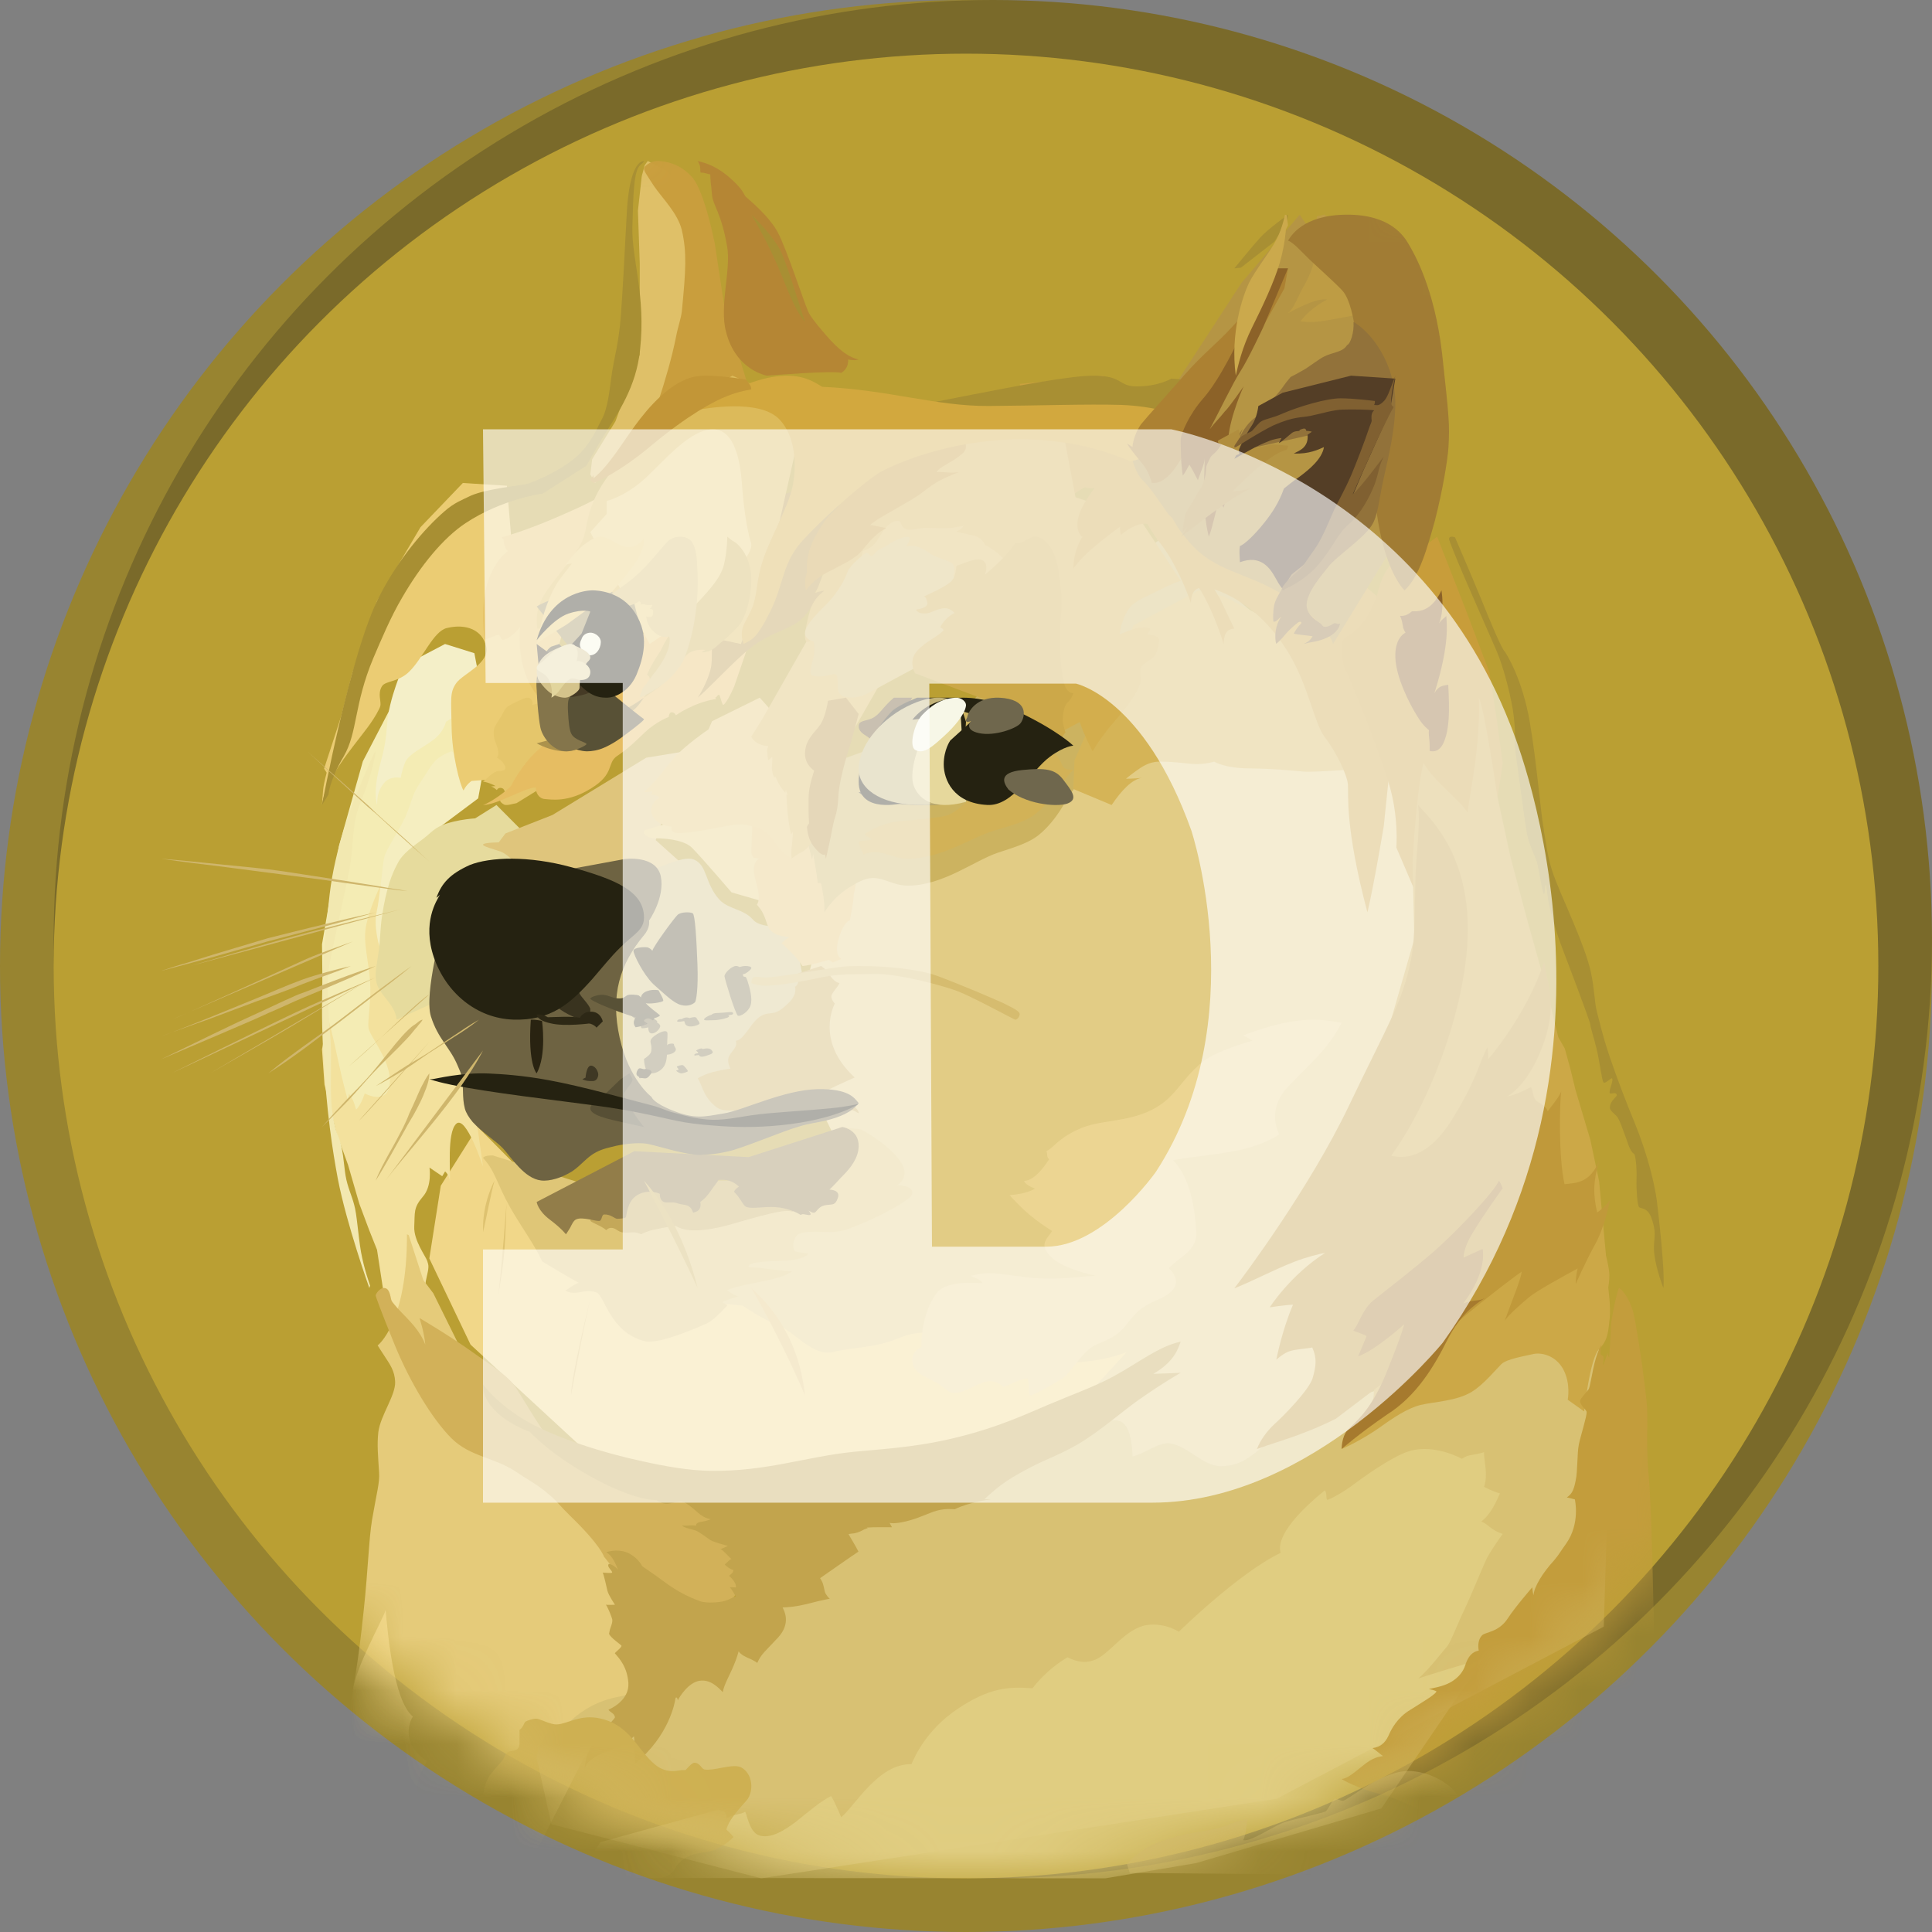 <?xml version="1.0" encoding="UTF-8"?>
<svg width="36px" height="36px" viewBox="0 0 36 36" version="1.1" xmlns="http://www.w3.org/2000/svg" xmlns:xlink="http://www.w3.org/1999/xlink">
    <rect x="0" y="0" width="36" height="36" fill="#808080" stroke="none"/>
    <title>Logos/Shadow/Rising/Dodecoin</title>
    <defs>
        <circle id="path-1" cx="18" cy="18" r="18"></circle>
        <circle id="path-3" cx="18.5" cy="17.5" r="17.5"></circle>
        <circle id="path-5" cx="18" cy="18" r="17"></circle>
    </defs>
    <g id="Logos/Shadow/Rising/Dodecoin" stroke="none" stroke-width="1" fill="none" fill-rule="evenodd">
        <g id="dogecoin-1">
            <mask id="mask-2" fill="white">
                <use xlink:href="#path-1"></use>
            </mask>
            <use id="Oval" fill="#988430" fill-rule="nonzero" xlink:href="#path-1"></use>
            <mask id="mask-4" fill="white">
                <use xlink:href="#path-3"></use>
            </mask>
            <use id="Oval" fill="#7A6A2A" fill-rule="nonzero" xlink:href="#path-3"></use>
            <mask id="mask-6" fill="white">
                <use xlink:href="#path-5"></use>
            </mask>
            <use id="Oval" fill="#BA9F33" fill-rule="nonzero" xlink:href="#path-5"></use>
            <polygon id="Path" fill="#E2CC85" fill-rule="nonzero" mask="url(#mask-6)" points="13.587 25.038 13 23.941 13.341 22.568 15.775 21.639 14.739 19.538 15.251 17.417 16.212 15.518 19.181 15.056 21.363 13 26.075 13.352 27 18.331 25.219 24.601 24.204 27.846 20.091 28 18.182 26.692 15.945 25.769"></polygon>
            <path d="M21,25.189 C21,25.189 20.454,25.442 19.522,25.384 C19.252,25.017 17.363,24.845 17.363,24.845 C17.363,24.845 17.127,24.772 16.71,24.947 C16.29,25.119 15.893,25.099 15.522,25.192 C15.151,25.285 14.783,24.796 14.499,24.694 C14.214,24.586 13.837,24.327 13.837,24.327 L13.041,24.248 L11.442,23.563 L8.903,21 L8.213,22.095 L8,23.45 L8.768,25.055 L10.835,26.963 L14.867,28 L17.256,27.286 L20.25,26.005 L21,25.189 Z" id="Path" fill="#F1D789" fill-rule="nonzero" mask="url(#mask-6)"></path>
            <polygon id="Path" fill="#F4ECB4" fill-rule="nonzero" mask="url(#mask-6)" points="6.315 15.765 6.761 14.186 7.291 13.167 9 13 8.487 14.752 7.058 17.728 7.651 20.385 6.601 21 6.278 20.42 6.018 19.09 6 17.596"></polygon>
            <path d="M8.341,24.865 L7.984,24.318 C7.984,24.318 7.888,24.058 7.943,23.831 C7.997,23.601 7.989,23.586 7.962,23.499 C7.935,23.412 7.706,23.113 7.719,22.856 C7.733,22.596 7.7,22.509 7.875,22.303 C8.057,22.103 8.003,21.756 8.003,21.756 L8.24,21.917 L8.294,21.828 C8.294,21.828 8.381,21.902 8.381,22.019 C8.401,21.857 8.322,21.11 8.501,20.94 C8.684,20.769 9,21.738 9,21.738 L8.804,20.333 L8.3,18.891 L7.403,17.576 L7.349,16.126 L7.349,16 C7.349,16 6.937,16.694 6.823,17.241 C6.741,17.618 6.937,18.075 6.896,18.616 C6.864,19.154 6.823,19.113 6.943,19.325 C7.063,19.537 7.354,19.977 7.24,20.294 C7.139,20.566 6.796,20.374 6.796,20.374 C6.796,20.374 6.728,20.596 6.635,20.676 C6.602,20.545 6.567,20.461 6.501,20.38 C6.496,20.431 6.482,20.5 6.482,20.5 C6.482,20.5 6.422,20.294 6.362,20.034 C6.281,19.687 6.193,19.229 6.114,18.984 C6.082,19.125 6,19.552 6,19.552 L6.046,20.21 L6.27,21.113 L6.485,21.705 L6.695,22.429 L6.877,22.916 L7.025,23.287 L7.153,24.121 L7.771,24.839 L8.101,25 L8.341,24.865 L8.341,24.865 Z" id="Path" fill="#F3E19D" fill-rule="nonzero" mask="url(#mask-6)"></path>
            <path d="M6.576,14.965 C6.576,14.965 6.24,15.81 6.143,16.661 C6.046,17.511 5.959,18.411 6.021,19.57 C6.083,20.737 6.2,21.454 6.295,21.966 C6.459,22.817 6.882,24 6.882,24 L6.896,23.954 C6.896,23.954 6.785,23.652 6.727,23.329 C6.671,23.006 6.651,22.622 6.599,22.448 C6.554,22.274 6.477,22.125 6.44,21.911 C6.405,21.707 6.399,21.384 6.291,21.143 C6.246,21.045 6.19,20.789 6.174,20.533 C6.153,20.149 6.184,19.719 6.159,19.365 C6.114,18.777 6.083,18.377 6.124,18.069 C6.165,17.762 6.38,16.886 6.512,16.191 C6.599,15.746 6.547,15.371 6.706,14.984 C6.865,14.6 6.962,14.261 6.997,14.026 C7.039,13.813 6.576,14.965 6.576,14.965 L6.576,14.965 Z" id="Path" fill="#F2E8B0" fill-rule="nonzero" mask="url(#mask-6)"></path>
            <path d="M8.413,14 C8.413,14 8.198,14.07 8.096,14.194 C7.993,14.312 7.95,14.411 7.812,14.61 C7.673,14.813 7.666,14.973 7.553,15.223 C7.44,15.468 7.192,15.837 7.161,15.969 C7.13,16.101 7.079,16.72 7.015,17.012 C6.959,17.305 7.079,17.665 7.079,17.665 L7.225,17.631 C7.225,17.631 7.225,17.839 7.371,17.98 C7.517,18.117 7.543,17.513 7.543,17.513 L8.088,15.491 L8.91,14.877 L9,14.382 L8.413,14 L8.413,14 Z" id="Path" fill="#F5EEC0" fill-rule="nonzero" mask="url(#mask-6)"></path>
            <path d="M8.854,15.249 C8.854,15.249 8.366,15.278 8.128,15.434 C8.031,15.498 7.992,15.55 7.889,15.628 C7.698,15.77 7.504,15.9 7.411,16.085 C7.308,16.271 7.195,16.551 7.117,17.081 C7.085,17.304 7.085,17.509 7.062,17.689 C7.03,17.932 6.981,18.126 7.007,18.262 C7.04,18.54 7.359,18.685 7.391,19 L8.053,18.699 L8.676,16.496 L10,15.753 L9.251,15 L8.854,15.249 L8.854,15.249 Z" id="Path" fill="#E6DB9D" fill-rule="nonzero" mask="url(#mask-6)"></path>
            <path d="M9.77,34.936 L7.306,35 L6,34.892 C6,34.892 6.081,33.853 6.1,33.607 C6.145,33.455 6.299,33.023 6.345,32.945 C6.377,32.828 6.417,32.533 6.326,32.171 C6.385,32.069 6.571,32.013 6.778,29.999 C6.859,29.248 6.873,28.679 6.932,28.323 C7.018,27.818 7.077,27.631 7.064,27.441 C7.045,27.137 7.023,26.915 7.05,26.682 C7.091,26.372 7.371,26.004 7.363,25.75 C7.357,25.549 7.263,25.418 7.182,25.295 C7.101,25.172 7.037,25.07 7.037,25.07 C7.037,25.07 7.589,24.658 7.583,23 C7.602,23.006 7.616,23.015 7.616,23.015 L7.888,23.853 L8.074,24.098 L8.787,25.54 L9.706,26.507 L11.063,27.496 L11.914,28.501 L12,31.178 L10.888,32.743 L9.77,34.936 L9.77,34.936 Z" id="Path" fill="#E5CB7A" fill-rule="nonzero" mask="url(#mask-6)"></path>
            <path d="M10,32.762 C10,32.762 10.02,32.429 10.292,32.214 C10.336,32.287 10.365,32.356 10.356,32.409 C10.405,32.321 10.749,31.762 11.528,31.616 C12.306,31.473 12.494,30.902 12.494,30.902 L14.146,29.389 L16.035,27.638 L18.332,26.825 L19.405,26.559 C19.405,26.559 19.426,26.638 19.385,26.813 C19.585,26.798 20.027,26.696 20.487,26.533 C20.673,26.46 20.846,26.431 20.939,26.527 C21.075,26.655 21.095,26.959 21.104,27.139 C21.326,27.09 21.584,26.874 21.789,26.894 C22.119,26.929 22.411,27.32 22.747,27.32 C23.19,27.32 23.389,27.046 23.699,26.83 C23.884,26.702 24.15,26.542 24.301,26.434 C24.659,26.169 28.455,25 28.455,25 L29.786,25.087 L30,26.527 L29.884,30.31 L23.791,33.516 L14.186,35 L10.275,33.992 L10,32.762 L10,32.762 Z" id="Path" fill="#D8C173" fill-rule="nonzero" mask="url(#mask-6)"></path>
            <path d="M6,34.939 C6,34.939 6.356,34.138 6.523,32.982 C6.662,32.036 6.538,31.819 6.573,31.516 C6.623,31.06 7.141,30.172 7.185,30 C7.22,30.353 7.323,31.688 7.694,31.986 C7.614,32.103 7.482,32.506 7.955,32.815 C7.876,32.982 7.714,33.183 7.817,33.487 C7.92,33.791 8.044,34.223 7.985,34.699 C7.817,34.734 7.635,34.807 7.491,34.944 C7.347,35.073 6,34.939 6,34.939 Z" id="Path" fill="#F1D789" fill-rule="nonzero" mask="url(#mask-6)"></path>
            <path d="M11.188,34.325 L13.392,33.719 L13.488,33.748 C13.488,33.748 13.539,33.778 13.539,33.879 C13.679,33.799 13.799,33.814 13.886,33.76 C13.931,33.855 13.975,34.169 14.173,34.207 C14.379,34.251 14.6,34.118 14.825,33.95 C15.046,33.775 15.297,33.556 15.488,33.467 C15.524,33.527 15.614,33.71 15.674,33.861 C15.925,33.663 16.362,32.858 16.984,32.873 C17.043,32.734 17.265,32.228 17.848,31.84 C18.425,31.453 18.787,31.423 19.238,31.459 C19.415,31.231 19.645,31.027 19.89,30.882 C19.965,30.911 20.171,31.035 20.428,30.917 C20.689,30.799 20.982,30.34 21.367,30.281 C21.708,30.231 21.966,30.405 21.966,30.405 C21.966,30.405 23.09,29.302 23.864,28.935 C23.834,28.846 23.775,28.512 24.684,27.772 C24.735,27.816 24.699,27.941 24.735,27.947 C24.75,27.947 24.971,27.852 25.252,27.639 C25.599,27.382 26.014,27.112 26.266,27.038 C26.738,26.899 27.24,27.183 27.24,27.183 C27.24,27.183 27.3,27.139 27.381,27.118 C27.501,27.098 27.587,27.083 27.653,27.059 C27.647,27.213 27.734,27.476 27.653,27.704 C27.653,27.704 27.779,27.778 27.949,27.828 C27.898,27.938 27.788,28.216 27.602,28.349 C27.758,28.423 27.779,28.509 28,28.583 C27.91,28.707 27.764,28.92 27.698,29.05 C27.632,29.189 27.396,29.766 27.291,29.985 C27.181,30.204 27.031,30.606 26.959,30.686 C26.885,30.766 26.627,31.109 26.427,31.278 C26.604,31.213 27.33,30.994 27.638,30.911 C27.453,31.18 25.739,33.698 25.739,33.698 L22.288,34.716 L20.596,35 L11.777,34.994 L11,34.612 L11.188,34.325 L11.188,34.325 Z" id="Path" fill="#E0CD81" fill-rule="nonzero" mask="url(#mask-6)"></path>
            <path d="M9.293,15.697 C9.293,15.697 9.052,15.697 9.005,15.731 C8.958,15.765 9.246,15.836 9.335,15.87 C9.424,15.904 9.615,16.061 9.665,16.185 C9.712,16.305 11.398,17 11.398,17 L12.59,16.938 L13,16.356 L12.218,15.655 L12.767,14 L12.041,14.119 L10.294,15.186 L9.418,15.53 L9.293,15.697 Z" id="Path" fill="#DFC57C" fill-rule="nonzero" mask="url(#mask-6)"></path>
            <path d="M12.003,15.533 C12.003,15.533 12.061,15.62 12.204,15.62 C12.506,15.62 12.785,15.68 12.9,15.803 C13.094,16 13.631,16.628 13.631,16.628 L14.915,17 L15,15.784 L13.597,15 L12,15.473 L12,15.533 L12.003,15.533 Z" id="Path" fill="#E5CC7C" fill-rule="nonzero" mask="url(#mask-6)"></path>
            <path d="M11.652,16.309 C11.652,16.309 11.85,16.323 12.099,16.231 C12.348,16.139 12.757,15.94 12.934,16.018 C13.183,16.124 13.132,16.459 13.401,16.759 C13.564,16.943 13.861,16.937 14.03,17.136 C14.199,17.335 14.78,17.243 14.78,17.243 L15,18.44 L14.116,19.581 L13.827,21 L12.631,21 L11.538,20.565 L11,19.253 L11.269,17.926 L11.652,16.309 L11.652,16.309 Z" id="Path" fill="#D2C281" fill-rule="nonzero" mask="url(#mask-6)"></path>
            <path d="M14.037,15.979 C14.037,15.979 14.088,15.995 14.145,15.995 C14.104,16.028 14.02,16.1 14.054,16.288 C14.088,16.476 14.195,16.713 14.104,16.858 C14.145,16.907 14.205,16.963 14.263,17.128 C14.32,17.289 14.337,17.437 14.71,17.46 C14.626,17.509 14.562,17.575 14.562,17.575 C14.562,17.575 14.822,17.796 14.953,18 C15.088,17.993 15.444,17.885 15.444,17.885 L15.519,17.934 L15.677,17.868 C15.677,17.868 15.529,17.812 15.636,17.46 C15.737,17.151 15.828,17.167 15.835,17.144 C15.842,17.121 15.909,16.795 15.909,16.663 C15.96,16.492 16,15.972 16,15.972 L15.892,14.823 L15.286,14.464 L14.795,14 L14.33,14.856 L14.024,15.156 L14,15.896 L14.037,15.979 L14.037,15.979 Z" id="Path" fill="#E2C270" fill-rule="nonzero" mask="url(#mask-6)"></path>
            <path d="M15,15.554 C15,15.554 15.094,15.816 15.129,16.018 C15.15,15.954 15.15,15.897 15.15,15.897 C15.15,15.897 15.224,16.294 15.238,16.458 C15.268,16.453 15.297,16.444 15.303,16.473 C15.309,16.502 15.376,16.821 15.362,17 C15.397,16.937 15.565,16.686 15.856,16.516 C15.974,16.444 16.112,16.366 16.256,16.36 C16.482,16.355 16.647,16.502 16.918,16.502 C17.571,16.502 18.162,16.032 18.597,15.888 C18.918,15.781 19.194,15.704 19.388,15.531 C19.482,15.453 19.65,15.28 19.803,15.024 C20.006,14.681 20.218,14.384 20.429,14.347 C20.262,14.376 20.138,14.367 20.138,14.367 C20.138,14.367 20.203,14.304 20.312,14.217 C20.421,14.131 20.553,14.024 20.741,14.024 C21.076,14.024 21.244,14.073 21.432,14.073 C21.621,14.067 21.729,14.024 21.729,14.024 C21.729,14.024 21.926,14.16 22.371,14.16 C22.815,14.165 23.112,14.203 23.344,14.223 C23.576,14.243 24.356,14.16 24.579,14.165 C24.812,14.171 25,14.266 25,14.266 L24.279,12.215 L21.691,10 L20.15,11.069 L17.779,13.391 L15.485,14.223 L15.006,14.75 L15.006,15.554 L15,15.554 Z" id="Path" fill="#CCB360" fill-rule="nonzero" mask="url(#mask-6)"></path>
            <path d="M20.981,14.511 C20.981,14.511 21.048,14.452 21.16,14.372 C21.272,14.291 21.409,14.192 21.603,14.192 C21.949,14.192 22.122,14.238 22.317,14.238 C22.511,14.232 22.623,14.192 22.623,14.192 C22.623,14.192 22.827,14.318 23.285,14.318 C23.744,14.323 24.051,14.358 24.29,14.377 C24.53,14.396 25.335,14.318 25.566,14.323 C25.806,14.329 26,14.417 26,14.417 L25.663,13.556 L25.271,12.898 L24.154,11.816 C24.154,11.816 22.812,11.118 22.803,11.113 C22.797,11.107 22.338,11 22.338,11 L21.123,11.65 L20.021,14.17 L20,14.702 L20.714,15 C20.893,14.734 21.09,14.522 21.275,14.495 C21.108,14.511 20.981,14.511 20.981,14.511 L20.981,14.511 Z" id="Path" fill="#D5B457" fill-rule="nonzero" mask="url(#mask-6)"></path>
            <path d="M20,14.342 C19.901,14.347 19.82,14.33 19.797,14.268 C19.713,14.062 19.645,14.032 19.575,14.032 C19.504,14.032 19.408,14.165 19.352,14.177 C19.296,14.19 19.228,14.025 19.228,14.025 L19.166,14 C19.166,14 18.803,14.207 18.546,14.451 C18.29,14.695 17.87,15.108 17.681,15.182 C17.492,15.256 16.844,15.281 16.622,15.323 C16.399,15.365 16.154,15.505 16.12,15.537 C16.086,15.569 16.219,15.603 16.239,15.635 C16.258,15.665 16.022,15.653 16.002,15.685 C15.988,15.709 16.058,15.85 16.092,15.921 C16.154,15.897 16.216,15.879 16.286,15.879 C16.503,15.874 16.661,16 16.92,16 C17.546,16 18.112,15.599 18.529,15.475 C18.836,15.384 19.101,15.318 19.287,15.17 C19.377,15.103 19.538,14.956 19.684,14.736 C19.791,14.586 19.896,14.446 20,14.342 L20,14.342 Z" id="Path" fill="#D2B257" fill-rule="nonzero" mask="url(#mask-6)"></path>
            <path d="M11.255,29.007 C11.255,29.007 11.193,28.795 10.627,28.248 C10.466,28.093 10.367,27.964 10.259,27.873 C9.989,27.638 9.832,27.575 9.64,27.44 C9.219,27.151 8.761,27.151 8.408,26.796 C8.055,26.441 7.644,25.763 7.359,25.07 C7.077,24.377 7,24.157 7,24.137 C7,24.117 7.077,23.982 7.176,24.002 C7.275,24.022 7.275,24.2 7.3,24.243 C7.306,24.257 7.378,24.348 7.467,24.44 C7.613,24.595 7.82,24.781 7.925,25.056 C7.904,24.821 7.817,24.56 7.817,24.56 C7.817,24.56 8.362,24.878 8.826,25.21 C9.293,25.542 9.485,25.657 9.621,25.869 C9.757,26.081 10.079,26.639 10.234,26.802 C10.389,26.965 12.499,27.581 12.499,27.581 L13.502,28.274 L14,29.284 L13.61,29.851 L12.861,30 L11.645,29.496 L11.255,29.007 Z" id="Path" fill="#D2B159" fill-rule="nonzero" mask="url(#mask-6)"></path>
            <path d="M9,25.795 C9,25.795 9.244,26.155 9.84,26.497 C10.376,26.796 11.224,27.069 11.98,27.231 C12.415,27.327 12.849,27.402 13.239,27.407 C14.29,27.421 15.013,27.143 15.909,27.052 C16.395,27.006 16.99,26.97 17.609,26.835 C18.404,26.659 18.874,26.461 19.514,26.183 C19.979,25.985 20.404,25.836 20.75,25.646 C21.235,25.382 21.589,25.088 22,25 C21.949,25.129 21.896,25.36 21.491,25.6 C21.705,25.594 22,25.58 22,25.58 C22,25.58 21.714,25.737 21.211,26.089 C20.902,26.307 20.491,26.675 20.071,26.92 C19.8,27.077 19.505,27.193 19.312,27.286 C18.842,27.525 18.651,27.646 18.341,27.938 C18.452,27.933 18.461,27.938 18.461,27.938 C18.461,27.938 18.071,27.985 17.791,28.122 C17.731,28.122 17.63,28.103 17.451,28.15 C17.312,28.191 17.127,28.285 16.936,28.334 C16.666,28.409 16.576,28.376 16.576,28.376 L16.621,28.458 C16.621,28.458 16.267,28.453 16.151,28.464 C16.171,28.469 16.165,28.477 16.165,28.477 C16.165,28.477 16.151,28.477 16.106,28.497 C16.07,28.516 16.011,28.552 15.921,28.571 C15.886,28.576 15.856,28.576 15.811,28.585 C15.826,28.618 15.942,28.802 15.996,28.912 C15.951,28.939 15.281,29.407 15.281,29.407 C15.281,29.407 15.311,29.448 15.332,29.503 C15.353,29.564 15.362,29.652 15.383,29.693 C15.433,29.776 15.463,29.79 15.463,29.79 C15.463,29.79 15.383,29.803 15.243,29.836 C15.124,29.864 14.978,29.911 14.772,29.938 C14.713,29.944 14.647,29.952 14.582,29.952 C14.612,30.012 14.743,30.243 14.501,30.51 C14.257,30.774 14.186,30.816 14.111,30.986 C14.091,30.972 14.052,30.945 13.992,30.917 C13.912,30.884 13.802,30.835 13.763,30.769 C13.757,30.796 13.727,30.904 13.674,31.028 C13.599,31.212 13.489,31.393 13.468,31.531 C13.388,31.448 13.239,31.286 13.034,31.319 C12.828,31.352 12.665,31.611 12.629,31.685 C12.629,31.638 12.593,31.602 12.584,31.657 C12.578,31.718 12.465,32.351 11.834,32.862 C11.828,32.733 11.828,32.447 11.813,32.354 C11.754,32.409 11.682,32.488 11.254,32.659 C10.834,32.829 10.899,33 10.899,33 C10.899,33 10.864,32.728 11.09,32.442 C11.319,32.155 11.459,32.021 11.459,31.999 C11.459,31.993 11.453,31.966 11.429,31.938 C11.4,31.911 11.34,31.878 11.34,31.856 C11.376,31.842 11.73,31.685 11.709,31.36 C11.688,31.069 11.554,30.917 11.459,30.81 C11.444,30.796 11.599,30.695 11.578,30.662 C11.563,30.642 11.373,30.513 11.349,30.444 C11.355,30.411 11.364,30.356 11.379,30.323 C11.4,30.263 11.414,30.221 11.409,30.18 C11.394,30.111 11.313,29.922 11.289,29.902 C11.31,29.908 11.459,29.902 11.459,29.902 C11.459,29.902 11.34,29.726 11.319,29.644 C11.298,29.561 11.254,29.344 11.23,29.303 C11.281,29.308 11.406,29.316 11.406,29.303 C11.411,29.261 11.295,29.193 11.346,29.14 C11.382,29.146 11.45,29.173 11.516,29.25 C11.48,29.162 11.42,28.992 11.295,28.923 C11.355,28.904 11.554,28.854 11.73,28.95 C11.906,29.047 11.965,29.182 11.965,29.182 C11.965,29.182 12.069,29.256 12.23,29.366 C12.415,29.501 12.65,29.693 13.025,29.828 C13.105,29.869 13.311,29.869 13.46,29.842 C13.549,29.823 13.599,29.795 13.644,29.773 C13.68,29.754 13.71,29.746 13.71,29.746 C13.71,29.746 13.65,29.635 13.599,29.575 C13.65,29.575 13.71,29.58 13.71,29.58 C13.71,29.58 13.745,29.506 13.585,29.363 C13.62,29.33 13.665,29.308 13.665,29.253 C13.614,29.248 13.525,29.179 13.504,29.151 C13.534,29.132 13.579,29.069 13.629,29.05 C13.585,29.017 13.474,28.879 13.424,28.865 C13.474,28.851 13.564,28.805 13.564,28.805 C13.564,28.805 13.314,28.744 13.233,28.695 C13.153,28.64 13.034,28.546 12.962,28.519 C12.888,28.491 12.757,28.477 12.703,28.422 C12.754,28.436 12.834,28.422 12.894,28.422 C12.939,28.422 12.959,28.428 12.974,28.428 C12.968,28.409 12.968,28.367 13.084,28.354 C13.195,28.334 13.245,28.307 13.245,28.307 C13.245,28.307 13.135,28.301 13.01,28.191 C12.885,28.081 12.781,27.993 12.709,27.979 C12.635,27.966 12.495,28.026 12.409,28.021 C12.29,28.007 12.239,27.952 12.239,27.952 C12.239,27.952 11.843,27.985 10.965,27.49 C10.206,27.061 9.875,26.681 9.875,26.681 C9.875,26.681 9.786,26.653 9.67,26.593 C9.384,26.455 8.988,26.169 9,25.795 L9,25.795 Z" id="Path" fill="#C2A44D" fill-rule="nonzero" mask="url(#mask-6)"></path>
            <path d="M19.098,7.382 C19.098,7.382 19.198,7.412 19.267,7.501 C19.402,7.661 19.489,7.963 19.181,8.286 C19.302,8.331 19.351,8.346 19.457,8.331 C19.351,8.461 19.109,8.74 19.095,8.983 C19.08,9.181 19.201,9.241 19.201,9.241 C19.201,9.241 19.017,9.46 19.009,9.828 C19.052,9.777 19.149,9.667 19.293,9.549 C19.506,9.374 19.799,9.175 19.998,9.051 C19.992,9.131 20.018,9.205 20.018,9.205 C20.018,9.205 20.389,8.891 20.699,9.03 C20.84,9.095 20.777,9.3 20.777,9.3 C20.777,9.3 20.969,9.226 21.104,9.365 C21.239,9.504 21.432,9.863 21.53,10.002 C21.573,10.068 21.685,10.192 21.8,10.385 C21.935,10.613 22.085,10.927 22.191,11.235 C22.197,11.081 22.234,10.841 22.66,10.992 C23.085,11.146 23.568,11.469 23.973,12.107 C24.379,12.744 24.479,13.461 24.683,13.734 C24.89,13.998 25.103,14.436 25.117,14.62 C25.132,14.804 25.054,15.397 25.48,17 C25.6,16.502 25.784,15.397 25.784,15.397 L25.885,14.421 L26,11.404 L22.944,8.787 L20.555,7 L19,7.154 L19.098,7.382 L19.098,7.382 Z" id="Path" fill="#CAA13E" fill-rule="nonzero" mask="url(#mask-6)"></path>
            <path d="M24.839,12 C24.839,12 24.797,11.705 24.097,11.206 C23.398,10.712 22.852,10.712 22.349,10.292 C21.963,9.962 21.56,9.203 21.297,8.954 C21.042,8.707 21,7.993 21,7.993 L21.859,7.228 L23.138,5.264 L24.218,4 L24.735,4.765 L25.454,5.663 L25.855,7.466 L26,10.105 L24.839,12 L24.839,12 Z" id="Path" fill="#B59544" fill-rule="nonzero" mask="url(#mask-6)"></path>
            <path d="M26.019,15.792 C26.019,15.792 26.07,15.2 25.871,14.572 C25.673,13.943 25.24,12.827 25.038,12.41 C24.957,11.947 25.017,11.91 25.104,11.858 C25.195,11.806 25.519,11.616 25.7,10.947 C25.877,10.279 26.436,10.258 26.436,10.258 L26.779,10 L27.299,11.328 L27.753,12.527 L27.895,13.443 L28,14.225 L27.753,15.878 L26.536,17 L26.019,15.792 L26.019,15.792 Z" id="Path" fill="#C89D3A" fill-rule="nonzero" mask="url(#mask-6)"></path>
            <path d="M9.388,34.876 C9.388,34.876 9.132,34.299 9.118,34.052 C9.112,33.815 9.188,33.66 9.188,33.66 C9.188,33.66 9.09,33.482 9,33.44 C9.02,33.32 9.056,33.176 9.132,33.076 C9.208,32.967 9.354,32.822 9.382,32.771 C9.41,32.719 9.424,32.651 9.506,32.634 C9.59,32.616 9.68,32.616 9.68,32.482 L9.68,32.235 C9.68,32.235 9.714,32.211 9.742,32.167 C9.762,32.132 9.776,32.091 9.79,32.081 C9.818,32.064 9.95,32.012 10.02,32.029 C10.091,32.046 10.276,32.139 10.374,32.132 C10.577,32.125 10.813,31.936 11.187,32.022 C11.749,32.149 11.881,32.616 12.207,32.881 C12.429,33.066 12.659,32.984 12.693,32.984 L12.769,32.984 C12.783,32.984 12.887,32.84 12.943,32.846 C13.056,32.853 13.067,32.967 13.137,32.973 C13.303,32.997 13.623,32.87 13.784,32.922 C13.86,32.946 13.958,33.042 13.986,33.169 C14.02,33.296 13.992,33.458 13.91,33.55 C13.736,33.746 13.57,33.931 13.536,34.093 C13.584,34.134 13.668,34.23 13.668,34.23 C13.668,34.23 13.593,34.316 13.452,34.398 C13.39,34.433 13.292,34.491 13.182,34.508 C12.974,34.532 12.716,34.567 12.564,34.838 C12.412,35.109 11.889,34.958 11.889,34.958 L9.388,34.876 L9.388,34.876 Z" id="Path" fill="#CEB052" fill-rule="nonzero" mask="url(#mask-6)"></path>
            <path d="M25,27 C25,27 25.43,26.39 25.579,26.088 C25.728,25.778 25.108,21.835 25.108,21.835 L26.354,17.494 L26.321,16.081 C26.321,16.081 26.381,14.776 26.525,14.211 C26.695,14.536 27.228,14.929 27.343,15.137 C27.398,14.738 27.583,13.897 27.556,13 C27.658,13.167 27.903,14.847 27.903,14.847 L28.148,15.978 L28.468,17.18 L28.824,18.449 L29.036,19.326 L29.157,19.537 L29.259,19.906 L29.356,20.305 L29.634,21.24 L29.797,22.008 L29.926,23.4 C29.926,23.4 29.973,23.573 29.987,23.726 C29.993,23.878 29.968,23.966 29.968,23.992 C29.968,24.022 30.015,24.327 29.995,24.558 C29.968,24.79 29.968,24.972 29.797,25.139 C29.626,25.306 29.518,26.299 29.518,26.299 L29.212,26.082 C29.212,26.082 29.273,25.786 29.13,25.517 C28.986,25.25 28.708,25.191 28.551,25.235 C28.394,25.271 28.079,25.323 27.977,25.417 C27.881,25.511 27.644,25.801 27.426,25.933 C27.153,26.106 26.709,26.121 26.472,26.179 C26.232,26.238 25.968,26.411 25.689,26.613 C25.4,26.812 25.108,26.956 25,27 L25,27 Z" id="Path" fill="#CCA847" fill-rule="nonzero" mask="url(#mask-6)"></path>
            <path d="M25,33.15 C25,33.15 25.266,33.322 25.756,33.44 C26.245,33.558 27.497,34.268 27.497,34.268 L28.549,34.903 L29.85,35 L30.991,34.843 C30.991,34.843 31.028,34.365 30.954,32.585 C30.878,30.798 30.819,30.544 30.819,30.411 C30.819,30.278 30.774,28.011 30.722,27.519 C30.67,27.026 30.706,26.524 30.691,26.234 C30.676,25.944 30.51,24.762 30.434,24.456 C30.351,24.151 30.192,24 30.168,24 C30.146,24.006 30.018,24.574 30.018,24.716 C30.018,24.858 29.987,25.203 29.987,25.291 C29.966,25.285 29.957,25.23 29.957,25.209 C29.926,25.285 29.889,25.418 29.874,25.433 C29.859,25.448 29.895,25.306 29.874,25.276 C29.853,25.245 29.813,25.261 29.822,25.185 C29.828,25.109 29.843,25.052 29.843,25.052 C29.843,25.052 29.752,25.185 29.684,25.523 C29.617,25.859 29.617,25.868 29.593,25.898 C29.571,25.935 29.449,26.056 29.443,26.101 C29.437,26.182 29.556,26.264 29.565,26.309 C29.571,26.385 29.458,26.736 29.421,26.908 C29.384,27.08 29.4,27.416 29.36,27.588 C29.329,27.745 29.299,27.836 29.195,27.902 C29.271,27.918 29.345,27.939 29.345,27.939 C29.345,27.939 29.452,28.386 29.18,28.767 C29.082,28.9 29.057,28.96 28.953,29.081 C28.748,29.305 28.589,29.559 28.574,29.725 C28.558,29.665 28.552,29.577 28.552,29.577 C28.552,29.577 28.234,29.943 28.099,30.151 C27.925,30.42 27.683,30.405 27.616,30.472 C27.549,30.538 27.533,30.659 27.555,30.756 C27.494,30.771 27.38,30.792 27.304,31.025 C27.267,31.146 27.175,31.264 27.032,31.345 C26.888,31.427 26.713,31.451 26.625,31.472 C26.701,31.494 26.732,31.494 26.768,31.518 C26.723,31.593 26.511,31.711 26.276,31.862 C26.04,32.004 25.927,32.213 25.869,32.349 C25.808,32.476 25.719,32.558 25.575,32.573 C25.636,32.609 25.725,32.694 25.771,32.721 C25.704,32.736 25.591,32.736 25.386,32.908 C25.171,33.084 25.098,33.135 25,33.15 L25,33.15 Z" id="Path" fill="#C39D3C" fill-rule="nonzero" mask="url(#mask-6)"></path>
            <path d="M21,34.739 C21,34.739 21.176,34.48 21.617,34.317 C22.059,34.15 22.526,34.117 22.71,34.063 C22.885,34.009 23.024,33.936 23.242,33.895 C23.222,34.055 23.214,34.182 23.166,34.29 C23.327,34.317 23.732,34.017 23.95,33.95 C24.168,33.882 24.663,33.782 24.706,33.749 C24.748,33.717 24.839,33.522 24.867,33.514 C24.895,33.509 24.972,33.555 25.02,33.555 C25.111,33.555 25.748,32.992 26.252,33 C26.75,33.005 27.316,33.4 27.231,33.755 C27.364,33.682 27.503,33.614 27.616,33.641 C27.602,33.687 27.596,33.741 27.596,33.741 C27.596,33.741 27.868,33.682 27.939,33.768 C28.015,33.855 27.973,33.936 28.157,34.142 C28.304,34.315 28.262,34.355 28.233,34.415 C28.304,34.434 28.652,34.547 28.975,34.837 C29.298,35.124 26.399,34.945 26.399,34.945 L21.051,34.899 L21,34.739 L21,34.739 Z" id="Path" fill="#D2BA6B" fill-rule="nonzero" mask="url(#mask-6)"></path>
            <path d="M30,22.367 C30,22.367 29.902,22.865 29.727,23.178 C29.552,23.492 29.361,23.926 29.361,23.926 C29.361,23.926 29.361,23.771 29.398,23.636 C29.177,23.756 28.64,24.047 28.486,24.176 C28.342,24.297 28.1,24.51 28.038,24.61 C28.182,24.214 28.333,23.857 28.357,23.693 C28.136,23.843 27.105,24.639 26.568,25.165 L24.894,26.434 C24.894,26.434 24.636,26.569 24.302,26.695 C24.013,26.81 23.672,26.908 23.421,27 C23.488,26.83 23.596,26.681 23.746,26.537 C23.906,26.396 24.385,25.91 24.458,25.683 C24.526,25.447 24.541,25.306 24.452,25.108 C24.369,25.128 24.179,25.137 24.05,25.171 C23.921,25.206 23.783,25.335 23.783,25.335 C23.783,25.335 23.881,24.809 24.093,24.311 C23.933,24.317 23.66,24.36 23.66,24.36 C23.66,24.36 24.041,23.762 24.692,23.345 C24.584,23.365 24.342,23.423 24.108,23.515 C23.728,23.664 23.31,23.886 23,24.006 C23.175,23.779 24.403,22.137 25.134,20.607 C25.861,19.081 26.135,18.689 26.294,17.87 C26.377,17.464 26.356,16.866 26.377,16.329 C26.399,15.797 26.469,15.319 26.423,15 C26.614,15.221 27.326,15.845 27.35,17.24 C27.372,18.635 26.669,20.518 25.923,21.533 C26.104,21.582 26.577,21.64 27.062,20.852 C27.547,20.064 27.541,19.843 27.716,19.515 C27.737,19.679 27.731,19.736 27.731,19.736 C27.731,19.736 28.437,18.934 28.772,17.925 C28.839,18.359 29.039,18.741 28.726,19.538 C28.446,20.257 28.081,20.432 28.081,20.432 C28.081,20.432 28.262,20.403 28.529,20.254 C28.575,20.36 28.566,20.481 28.643,20.524 C28.72,20.567 28.824,20.639 28.839,20.708 C28.922,20.593 29.051,20.446 29.091,20.337 C29.061,20.564 29.039,21.559 29.153,22.065 C29.389,22.045 29.632,22.031 29.797,21.631 C29.684,22.022 29.684,22.258 29.761,22.592 C29.886,22.511 30,22.367 30,22.367 L30,22.367 Z" id="Path" fill="#C0993A" fill-rule="nonzero" mask="url(#mask-6)"></path>
            <path d="M21.827,7.055 C21.827,7.055 21.588,7.2 21.183,7.2 C20.83,7.2 20.929,7 20.379,7 C19.531,7 16.57,7.718 16.05,7.709 C15.713,7.7 17.189,7.923 17.189,7.923 L20.96,8 L21.718,7.909 L22,7.068 L21.827,7.055 L21.827,7.055 Z" id="Path" fill="#A88F33" fill-rule="nonzero" mask="url(#mask-6)"></path>
            <path d="M13.202,13.591 C13.202,13.591 12.731,13.91 12.532,14.155 C12.329,14.399 12.227,14.56 12,14.759 C12.076,14.765 12.157,14.74 12.157,14.74 C12.157,14.74 12.157,14.794 12.121,14.808 C12.196,14.802 12.254,14.826 12.293,14.861 C12.227,14.893 12.045,15.055 12.187,15.245 C12.293,15.39 12.517,15.404 12.517,15.404 C12.517,15.404 12.465,15.535 12.68,15.522 C13.142,15.503 13.659,15.323 13.897,15.369 C14.136,15.423 14.272,15.441 14.441,15.702 C14.619,15.96 14.776,16 14.776,16 C14.776,16 14.882,15.761 14.858,15.404 C15,15.098 15,14.799 15,14.799 L14.843,13.771 L14.157,13 L13.269,13.438 L13.202,13.591 L13.202,13.591 Z" id="Path" fill="#E3C571" fill-rule="nonzero" mask="url(#mask-6)"></path>
            <path d="M14,13.726 C14,13.726 14.061,13.888 14.317,13.903 C14.289,13.972 14.289,13.981 14.298,14.034 C14.303,14.087 14.312,14.165 14.312,14.165 C14.312,14.165 14.345,14.15 14.387,14.103 C14.401,14.171 14.373,14.28 14.387,14.358 C14.401,14.436 14.429,14.495 14.429,14.495 C14.429,14.495 14.434,14.48 14.442,14.464 C14.448,14.449 14.498,14.632 14.635,14.773 C14.635,14.735 14.648,14.71 14.648,14.71 C14.648,14.71 14.648,14.763 14.682,14.819 C14.668,14.813 14.654,14.798 14.654,14.798 C14.654,14.798 14.668,15.29 14.743,15.545 C14.763,15.514 14.771,15.508 14.776,15.492 C14.776,15.477 14.771,15.629 14.757,15.738 C14.737,15.847 14.751,16 14.751,16 C14.751,16 14.827,15.931 14.916,15.891 C14.999,15.854 15.135,15.738 15.219,15.483 C15.302,15.227 15.33,15.037 15.33,15.037 C15.33,15.037 15.378,15.137 15.386,15.221 C15.391,15.299 15.522,15.259 15.522,15.259 L15.55,14.919 L15.714,14.15 L15.865,13.673 L16.588,12.411 L17.896,11.287 L19.037,11.579 L20,10.115 L18.341,9 L16.772,9.184 L15.347,11.393 L14.206,13.396 L14,13.726 L14,13.726 Z" id="Path" fill="#D8B65B" fill-rule="nonzero" mask="url(#mask-6)"></path>
            <path d="M22,10.824 C22,10.824 21.897,10.844 21.602,10.996 C21.306,11.147 21.101,11.196 20.987,11.42 C20.87,11.644 20.864,11.822 20.864,11.822 C20.864,11.822 21.066,11.734 21.183,11.705 C21.306,11.676 21.444,11.685 21.429,11.734 C21.414,11.778 21.37,11.827 21.37,11.827 C21.37,11.827 21.602,11.822 21.596,11.935 C21.59,12.051 21.552,12.174 21.508,12.229 C21.464,12.287 21.282,12.371 21.262,12.438 C21.212,12.575 21.282,12.581 21.256,12.691 C21.236,12.799 21.139,13.008 20.823,13.375 C20.498,13.741 20.36,14 20.36,14 C20.36,14 20.202,13.706 20.12,13.453 C20.061,13.482 19.751,13.654 19.751,13.654 L19.03,11.161 L19.045,10.996 C19.045,10.996 19.109,10.917 19.124,10.772 C19.016,10.737 19.001,10.708 18.858,10.571 C18.714,10.434 18.597,10.269 18.357,10.155 C18.322,10.091 18.278,10.004 18.102,9.969 C17.929,9.934 17.821,9.905 17.821,9.905 C17.821,9.905 17.914,9.87 17.958,9.797 C17.85,9.812 17.762,9.847 17.525,9.841 C17.285,9.835 17.258,9.826 17.127,9.847 C16.995,9.867 16.837,9.925 16.778,9.725 C16.714,9.675 16.576,9.719 16.459,9.89 C16.342,10.062 16.301,10.199 16.075,10.266 C16.069,10.309 16.046,10.423 15.973,10.545 C15.908,10.652 15.806,10.76 15.668,10.92 C15.451,11.173 15.487,11.589 15.141,11.906 C14.793,12.223 15.2,11.028 15.2,11.028 L15.756,9.704 L17.34,8.166 L19.801,8 L20.041,9.265 L21.241,9.675 L22,10.824 L22,10.824 Z" id="Path" fill="#D3AE4D" fill-rule="nonzero" mask="url(#mask-6)"></path>
            <path d="M22.734,11.158 L21.841,9.649 L21.217,9.085 C21.217,9.085 20.772,8.125 20.741,8.095 C20.716,8.074 20.296,8.021 20.028,8 L20.078,8.145 C20.078,8.145 20.167,8.175 20.228,8.264 C20.347,8.424 20.422,8.726 20.152,9.05 C20.258,9.094 20.301,9.109 20.395,9.094 C20.301,9.225 20.089,9.503 20.076,9.746 C20.063,9.945 20.169,10.004 20.169,10.004 C20.169,10.004 20.008,10.224 20,10.592 C20.038,10.541 20.124,10.431 20.25,10.313 C20.438,10.138 20.696,9.939 20.87,9.815 C20.865,9.895 20.888,9.969 20.888,9.969 C20.888,9.969 21.214,9.655 21.487,9.794 C21.611,9.859 21.556,10.064 21.556,10.064 C21.556,10.064 21.725,9.99 21.844,10.129 C21.963,10.268 22.132,10.627 22.218,10.766 C22.256,10.832 22.355,10.956 22.456,11.149 C22.575,11.377 22.707,11.692 22.8,12 C22.805,11.881 22.825,11.715 23,11.715 L22.734,11.158 Z" id="Path" fill="#CAA13E" fill-rule="nonzero" mask="url(#mask-6)"></path>
            <path d="M7.027,15 C7.027,15 6.967,14.829 7.027,14.494 C7.087,14.159 7.181,14.002 7.212,13.51 C7.241,13.018 7.522,12.404 7.522,12.404 L8.293,12 L8.839,12.171 L9,13.012 L8.31,13.449 C8.31,13.449 8.274,13.634 8.079,13.783 C7.882,13.933 7.616,14.049 7.551,14.201 C7.486,14.359 7.467,14.494 7.467,14.494 C7.467,14.494 7.269,14.447 7.152,14.596 C7.027,14.748 7.032,14.884 7.027,15 L7.027,15 Z" id="Path" fill="#F4EFC8" fill-rule="nonzero" mask="url(#mask-6)"></path>
            <path d="M8.788,14.552 C8.788,14.552 8.701,14.603 8.637,14.729 C8.572,14.633 8.421,14.061 8.415,13.547 C8.408,13.032 8.376,12.906 8.502,12.728 C8.63,12.551 9.129,12.364 9.059,12.045 C8.988,11.741 8.692,11.615 8.328,11.702 C8.073,11.762 7.883,12.268 7.619,12.521 C7.42,12.713 7.182,12.683 7.117,12.788 C7.03,12.93 7.111,13.071 7.085,13.161 C7.079,13.192 6.998,13.354 6.853,13.55 C6.56,13.944 6.064,14.501 6,15 C6.023,14.717 6.006,14.711 6.087,14.398 L6.039,14.323 L6.357,13.348 L6.563,12.545 L7.024,11.2 L7.835,9.824 L8.624,9 L9.445,9.051 L9.542,10.204 L10.012,12.367 L11,13.505 L9.416,14.501 L8.788,14.552 L8.788,14.552 Z" id="Path" fill="#EBCC73" fill-rule="nonzero" mask="url(#mask-6)"></path>
            <path d="M9.543,14.983 C9.543,14.983 9.429,15.016 9.389,14.99 C9.348,14.966 9.307,14.933 9.321,14.899 C9.334,14.866 9.408,14.809 9.408,14.782 C9.408,14.759 9.402,14.692 9.34,14.682 C9.277,14.672 9.258,14.722 9.258,14.722 C9.258,14.722 9.198,14.665 9.149,14.655 C9.19,14.648 9.236,14.648 9.236,14.648 C9.236,14.648 9.122,14.581 9,14.564 C9.068,14.514 9.201,14.367 9.288,14.367 C9.375,14.367 9.429,14.35 9.416,14.293 C9.402,14.236 9.334,14.153 9.261,14.119 C9.288,14.079 9.307,14.019 9.242,13.855 C9.174,13.691 9.201,13.58 9.223,13.54 C9.242,13.49 9.31,13.399 9.342,13.342 C9.375,13.286 9.402,13.209 9.457,13.168 C9.484,13.145 9.571,13.101 9.658,13.061 C9.753,13.021 9.832,12.971 9.886,13.021 C9.946,13.071 9.918,13.138 9.918,13.138 C9.918,13.138 10.106,13.055 10.274,13.162 C10.443,13.262 10.853,13.326 10.853,13.326 L11,13.691 L10.027,14.718 L9.625,14.966 L9.543,14.983 L9.543,14.983 Z" id="Path" fill="#E5C66B" fill-rule="nonzero" mask="url(#mask-6)"></path>
            <path d="M10.575,13.371 C10.575,13.371 10.221,13.611 10.142,13.699 C10.189,13.706 10.269,13.738 10.237,13.787 C10.199,13.836 9.969,14.005 9.842,14.164 C9.708,14.324 9.58,14.525 9.536,14.623 C9.488,14.711 9.124,14.967 9,15 C9.261,15 9.788,14.672 9.985,14.672 C9.979,14.769 10.04,14.88 10.151,14.889 C10.263,14.896 10.585,14.961 11.018,14.688 C11.452,14.421 11.309,14.223 11.49,14.093 C11.838,13.859 11.978,13.65 12.17,13.52 C12.358,13.39 12.46,13.361 12.46,13.361 C12.46,13.361 12.466,13.263 12.524,13.273 C12.578,13.28 12.594,13.328 12.594,13.328 C12.594,13.328 12.925,13.088 13.349,13.023 C13.334,13.016 13.327,13 13.327,13 C13.327,13 13.359,12.984 13.365,12.967 C13.365,12.967 13.388,12.935 13.404,12.951 C13.42,12.967 13.442,13.088 13.474,13.137 C13.544,13.104 13.678,12.798 13.678,12.798 L14,11.859 L14,11 L13.748,11.049 L11.857,11.868 L10.709,13.081 L10.575,13.371 L10.575,13.371 Z" id="Path" fill="#E6BD62" fill-rule="nonzero" mask="url(#mask-6)"></path>
            <path d="M15.695,9.6 C15.695,9.6 15.869,9.566 16,9.497 C15.96,9.586 15.96,9.683 15.785,9.894 C15.611,10.108 15.604,10.135 15.463,10.355 C15.322,10.582 15.305,10.91 15.171,11.054 C15.279,11.012 15.362,11.007 15.362,11.007 C15.362,11.007 15.228,11.104 15.171,11.207 C15.114,11.31 15.013,11.523 14.765,11.654 C14.517,11.784 14.201,11.867 13.862,12.176 C13.523,12.478 13.174,12.861 13,13 C13.091,12.87 13.215,12.609 13.248,12.437 C13.282,12.264 13.242,12.059 13.299,11.831 C13.356,11.604 13.356,11.44 13.631,11.043 C13.906,10.646 14.376,9.266 14.376,9.266 L15.389,9 L15.695,9.6 L15.695,9.6 Z" id="Path" fill="#B6933F" fill-rule="nonzero" mask="url(#mask-6)"></path>
            <path d="M15.424,9.636 C15.424,9.636 15.148,9.982 15.072,10.289 C14.996,10.596 15.066,10.569 15.02,10.72 C14.975,10.87 15.02,11 15.02,11 C15.02,11 15.142,10.81 15.403,10.672 C15.664,10.535 15.877,10.437 16.004,10.321 C16.132,10.196 16.238,9.993 16.514,9.837 C16.402,9.824 16.244,9.779 16.214,9.784 C16.326,9.673 16.663,9.504 17.003,9.3 C17.34,9.092 17.319,9.007 17.865,8.798 C17.686,8.825 17.601,8.785 17.452,8.798 C17.513,8.687 17.723,8.634 17.932,8.452 C18.142,8.27 17.799,8 17.799,8 L16.198,8.843 L15.424,9.636 L15.424,9.636 Z" id="Path" fill="#C49937" fill-rule="nonzero" mask="url(#mask-6)"></path>
            <polygon id="Path" fill="#DFC068" fill-rule="nonzero" mask="url(#mask-6)" points="11 8.839 11.034 8.558 11.468 7.851 11.921 6.608 11.921 4.909 11.887 3.927 11.958 3.284 12.013 3.079 12.07 3 12.44 3.196 12.951 3.904 13 5.269 12.504 7.424 11.086 9"></polygon>
            <path d="M11.969,3.008 C11.969,3.008 11.73,3.013 11.679,3.97 C11.628,4.926 11.603,5.429 11.567,5.902 C11.531,6.376 11.446,6.664 11.404,6.943 C11.359,7.222 11.338,7.603 11.202,7.835 C11.141,7.943 11.015,8.28 10.716,8.533 C10.381,8.812 9.879,9.007 9.804,9.021 C9.671,9.05 8.998,9.114 8.723,9.26 C8.627,9.309 8.461,9.367 8.276,9.533 C7.911,9.85 7.425,10.416 7.075,11.099 C6.537,12.12 6,15 6,15 L6.121,14.805 C6.121,14.805 6.136,14.547 6.405,14.093 C6.667,13.64 6.592,13.131 6.957,12.262 C7.099,11.931 7.277,11.501 7.494,11.134 C7.839,10.538 8.255,10.027 8.675,9.748 C9.36,9.294 10.115,9.196 10.115,9.196 L10.927,8.678 C10.927,8.678 11.069,8.414 11.256,8.111 C11.519,7.687 11.854,7.213 11.926,6.524 C12.038,5.504 11.769,4.836 11.784,4.231 C11.8,3.627 11.806,3.182 11.932,3.074 C12.059,2.967 11.969,3.008 11.969,3.008 L11.969,3.008 Z" id="Path" fill="#A88F33" fill-rule="nonzero" mask="url(#mask-6)"></path>
            <path d="M12.082,8 C12.082,8 12.438,7.079 12.6,6.262 C12.63,6.098 12.69,5.934 12.705,5.802 C12.78,5.029 12.801,4.71 12.705,4.288 C12.63,3.975 12.343,3.695 12.193,3.477 C12.046,3.25 11.977,3.165 12.007,3.117 C12.037,3.07 12.154,2.991 12.268,3.001 C12.379,3.007 12.666,3.032 12.906,3.313 C13.137,3.594 13.32,4.546 13.32,4.546 L13.511,5.802 L14,7.385 L12.082,8 Z" id="Path" fill="#C99E3D" fill-rule="nonzero" mask="url(#mask-6)"></path>
            <path d="M16,6.698 C16,6.698 15.93,6.728 15.803,6.698 C15.809,6.758 15.796,6.874 15.676,6.949 C15.542,6.898 14.292,7 14.292,7 C14.292,7 13.709,6.904 13.528,6.18 C13.401,5.699 13.624,5.034 13.55,4.598 C13.439,3.954 13.283,3.829 13.267,3.628 C13.251,3.428 13.235,3.377 13.235,3.251 C13.165,3.236 13.124,3.215 13.054,3.215 C13.038,3.156 13.07,3.105 13,3 C13.038,3.015 13.299,3.045 13.604,3.317 C13.856,3.539 13.856,3.619 13.894,3.664 C13.942,3.709 14.327,4.02 14.492,4.328 C14.657,4.636 14.979,5.624 15.052,5.785 C15.074,5.851 15.122,5.917 15.24,6.067 C15.424,6.282 15.695,6.638 16,6.698 L16,6.698 Z" id="Path" fill="#B58634" fill-rule="nonzero" mask="url(#mask-6)"></path>
            <path d="M14,4 C14.112,4.186 14.32,4.561 14.492,4.957 C14.671,5.376 14.776,5.72 15,6 C14.879,5.635 14.665,4.917 14.538,4.661 C14.396,4.391 14.106,4.101 14,4 Z" id="Path" fill="#A88F33" fill-rule="nonzero" mask="url(#mask-6)"></path>
            <path d="M11.824,9 C11.824,9 11.545,9.068 11.027,9.338 C10.857,9.426 10.694,9.499 10.537,9.568 C10.129,9.75 9.691,9.92 9.344,10.012 C9.372,10.045 9.385,10.059 9.385,10.059 C9.385,10.059 9.385,10.192 9.46,10.269 C9.418,10.31 8.867,10.681 9.03,11.922 C9.14,11.881 9.27,11.827 9.289,11.827 C9.322,11.832 9.33,11.922 9.372,11.922 C9.413,11.922 9.548,11.868 9.691,11.685 C9.686,11.759 9.603,12.501 10.047,13 C10.129,12.905 10.339,12.588 10.339,12.588 L10.344,12.487 C10.344,12.487 10.363,12.135 10.479,11.813 C10.595,11.488 10.821,11.254 10.821,11.254 L12,9.587 L11.824,9 L11.824,9 Z" id="Path" fill="#E6C367" fill-rule="nonzero" mask="url(#mask-6)"></path>
            <path d="M10.197,11.617 C10.197,11.617 10.112,11.688 10.015,11.72 C9.995,11.639 9.967,11.362 10.134,11.091 C10.33,10.766 10.758,10.344 10.877,10.009 C10.954,9.793 10.92,9.252 11.6,8.559 C12.281,7.867 12.547,7.628 12.547,7.628 L13.647,7 L15,7.606 L14.328,10.599 L13.806,12 L11.731,11.555 L10.197,11.617 L10.197,11.617 Z" id="Path" fill="#DCBA5A" fill-rule="nonzero" mask="url(#mask-6)"></path>
            <path d="M11,9.916 L11.305,9.577 L11.305,9.336 C11.305,9.336 11.643,9.256 12.008,8.926 C12.373,8.596 12.879,7.963 13.324,8.002 C13.77,8.046 13.813,8.861 13.83,9.09 C13.847,9.319 13.904,9.839 13.994,10.118 C14.094,10.398 12.909,11.456 12.909,11.456 L12.105,12 L11,9.916 L11,9.916 Z" id="Path" fill="#E9CE77" fill-rule="nonzero" mask="url(#mask-6)"></path>
            <path d="M12,13 C12,13 12.208,12.649 12.056,12.573 C12.146,12.355 12.312,12.125 12.312,12.125 C12.312,12.125 12.429,11.81 12.811,11.423 C13.193,11.032 13.429,10.778 13.491,10.518 C13.552,10.254 13.552,10 13.552,10 C13.552,10 13.628,10.067 13.684,10.097 C13.746,10.127 14.038,10.387 13.996,10.911 C13.954,11.435 13.774,11.653 13.774,11.653 C13.774,11.653 13.6,11.841 13.477,11.937 C13.345,12.034 13.297,12.146 13.075,12.155 C13.109,12.125 13.151,12.11 13.151,12.11 C13.151,12.11 12.921,12.08 12.797,12.201 C12.674,12.322 12.41,12.694 12.278,12.806 C12.146,12.897 12,13 12,13 L12,13 Z" id="Path" fill="#CDAE50" fill-rule="nonzero" mask="url(#mask-6)"></path>
            <path d="M22,7.742 C22,7.742 21.523,7.567 20.889,7.545 C20.255,7.526 19.328,7.559 18.419,7.565 C17.441,7.57 16.554,7.262 15.322,7.208 C15.119,7.099 14.606,6.622 13,7.633 C13.097,7.627 14.165,7.409 14.537,7.829 C14.911,8.246 14.805,8.954 14.754,9.123 C14.657,9.499 14.344,10.047 14.217,10.431 C14.09,10.815 14.12,11.016 14.03,11.286 C13.939,11.556 13.74,11.689 13.857,12 C14.014,11.913 14.096,11.913 14.359,11.382 C14.621,10.85 14.567,10.472 15.002,10.022 C15.427,9.57 16.137,8.951 16.406,8.796 C16.674,8.641 18.815,7.638 21.055,8.594 C21.595,8.543 22,7.742 22,7.742 Z" id="Path" fill="#D2A83E" fill-rule="nonzero" mask="url(#mask-6)"></path>
            <path d="M14,7.256 C14,7.256 13.993,7.205 13.984,7.19 C13.944,7.116 13.895,7.071 13.895,7.071 C13.895,7.071 13.318,6.976 13.027,7.006 C12.515,7.056 12.053,7.631 11.837,7.925 C11.617,8.22 11.352,8.676 11.06,8.911 C11.066,8.875 11.044,8.845 11.044,8.845 C11.044,8.845 11.06,8.866 11.027,8.896 C10.994,8.926 10.994,8.94 11.011,8.955 L11.06,9 C11.076,9 11.529,8.815 12.145,8.295 C12.8,7.75 13.302,7.47 13.564,7.375 C13.764,7.292 14,7.256 14,7.256 L14,7.256 Z" id="Path" fill="#C29637" fill-rule="nonzero" mask="url(#mask-6)"></path>
            <path d="M24,5 C24,5 23.911,5.111 23.8,5.234 C23.553,5.495 23.231,5.79 22.957,6.093 C22.696,6.382 22.401,6.607 22.071,6.986 C21.741,7.364 21.358,7.784 21.261,7.906 C21.172,8.029 21.103,8.229 21.103,8.332 C21.056,8.298 21,8.262 21,8.262 C21,8.262 21.028,8.318 21.083,8.385 C21.153,8.482 21.261,8.604 21.316,8.679 C21.405,8.802 21.452,8.946 21.461,8.996 C21.494,9.002 21.708,9.044 21.974,8.604 C22.241,8.165 22.59,7.684 22.59,7.684 L23.145,6.858 L23.495,6.157 L23.933,5.373 L24,5 L24,5 Z" id="Path" fill="#AC8132" fill-rule="nonzero" mask="url(#mask-6)"></path>
            <path d="M24,4 C24,4 23.629,4.265 23.485,4.424 C23.34,4.582 23,5 23,5 L23.123,4.987 L23.745,4.504 L23.988,4.126 L24,4 L24,4 Z" id="Path" fill="#A88F33" fill-rule="nonzero" mask="url(#mask-6)"></path>
            <path d="M25,27 C25,27 24.995,26.777 25.113,26.643 C25.233,26.51 25.538,26.313 25.834,25.578 C26.131,24.845 26.165,24.676 26.165,24.676 C26.165,24.676 25.632,25.161 25.305,25.275 C25.381,25.106 25.425,24.986 25.463,24.899 C25.42,24.858 25.236,24.812 25.218,24.79 C25.32,24.681 25.376,24.414 25.584,24.237 C25.85,24.022 26.336,23.651 26.715,23.322 C27.094,22.992 27.836,22.223 27.931,22 C27.987,22.087 28,22.142 28,22.142 C28,22.142 27.626,22.659 27.432,22.989 C27.26,23.272 27.273,23.433 27.273,23.433 L27.626,23.272 C27.626,23.272 27.729,23.676 27.265,24.289 C27.468,24.207 27.549,24.256 27.665,24.188 C27.475,24.316 27.214,24.49 26.968,24.97 C26.728,25.45 26.4,26.008 25.847,26.357 C25.31,26.725 25,27 25,27 L25,27 Z" id="Path" fill="#A67A2E" fill-rule="nonzero" mask="url(#mask-6)"></path>
            <path d="M23.174,7.198 C23.174,7.198 22.924,7.741 22.888,8.164 C22.882,8.266 22.857,8.345 22.857,8.463 C22.851,8.841 22.879,9.263 22.796,9.46 C22.766,9.381 22.751,9.327 22.72,9.295 C22.674,9.428 22.592,9.844 22.525,10 C22.495,9.898 22.427,9.546 22.434,9.13 C22.44,8.713 22.449,8.634 22.449,8.548 C22.434,8.675 22.351,8.847 22.321,8.949 C22.275,8.863 22.223,8.752 22.162,8.659 C22.126,8.723 22.08,8.815 22.04,8.863 C22.034,8.825 22.019,8.723 22.01,8.58 C22.004,8.415 21.995,8.202 22.004,8.158 C22.019,8.072 22.147,7.735 22.418,7.427 C22.741,7.058 23.074,6.35 23.171,6.131 C23.269,5.912 23.683,5 23.683,5 L24,5 L23.54,6.093 C23.54,6.093 23.262,6.69 23.119,6.909 C22.976,7.128 22.674,7.757 22.54,8.002 C22.638,7.868 22.72,7.799 22.818,7.672 C22.912,7.583 23.174,7.198 23.174,7.198 L23.174,7.198 Z" id="Path" fill="#8C6228" fill-rule="nonzero" mask="url(#mask-6)"></path>
            <path d="M23.943,4 C23.943,4 23.903,4.232 23.786,4.461 C23.664,4.699 23.401,5.018 23.272,5.273 C23.156,5.521 22.92,6.198 23.027,7 C23.067,6.826 23.14,6.481 23.336,6.091 C23.531,5.701 23.741,5.253 23.844,4.905 C23.947,4.554 23.96,4.277 23.96,4.277 L24,4.197 L23.976,4.013 L23.943,4 Z" id="Path" fill="#CBA94C" fill-rule="nonzero" mask="url(#mask-6)"></path>
            <path d="M30.995,24 C30.995,24 30.866,23.678 30.828,23.385 C30.789,23.092 30.892,23.033 30.773,22.699 C30.703,22.495 30.575,22.525 30.543,22.495 C30.51,22.466 30.488,22.158 30.494,21.99 C30.501,21.821 30.488,21.602 30.456,21.508 C30.408,21.472 30.376,21.443 30.305,21.224 C30.225,21.005 30.187,20.896 30.148,20.831 C30.11,20.765 29.998,20.706 29.998,20.641 C29.998,20.511 30.126,20.443 30.126,20.408 C30.119,20.334 30.023,20.393 29.998,20.372 C29.965,20.337 30.078,20.124 30.036,20.094 C30.02,20.08 29.908,20.204 29.879,20.168 C29.847,20.133 29.808,19.781 29.751,19.547 C29.696,19.32 29.638,19.154 29.632,19.086 C29.626,19.021 29.19,17.874 29.084,17.596 C28.981,17.318 28.901,17.019 28.869,16.88 C28.837,16.742 28.815,16.458 28.799,16.487 C28.782,16.517 28.792,16.662 28.766,16.656 C28.744,16.65 28.664,16.144 28.638,16.064 C28.616,15.985 28.481,15.713 28.449,15.517 C28.417,15.319 28.346,14.802 28.298,14.45 C28.25,14.098 28.228,13.953 28.228,13.865 C28.228,13.82 28.244,13.566 28.189,13.22 C28.125,12.848 28,12.395 27.888,12.132 C27.673,11.635 27.103,10.364 27,10.048 C27,9.968 27.112,10.012 27.112,10.012 C27.112,10.012 27.391,10.657 27.596,11.154 C27.795,11.65 27.984,12.088 28.032,12.132 C28.071,12.177 28.372,12.664 28.507,13.463 C28.641,14.261 28.69,14.997 28.77,15.488 C28.808,15.721 28.84,15.97 28.92,16.218 C29.007,16.487 29.142,16.765 29.318,17.191 C29.469,17.549 29.581,17.847 29.642,18.105 C29.712,18.433 29.712,18.681 29.754,18.844 C29.792,18.983 29.85,19.261 29.985,19.663 C30.119,20.065 30.318,20.582 30.453,20.904 C30.716,21.549 30.834,22.087 30.873,22.374 C30.908,22.67 31.027,23.693 30.995,24 L30.995,24 Z" id="Path" fill="#A88F33" fill-rule="nonzero" mask="url(#mask-6)"></path>
            <path d="M24.545,4.029 L24.529,4.065 C24.529,4.065 24.578,4.079 24.568,4.138 C24.568,4.167 24.568,4.282 24.552,4.378 C24.536,4.481 24.503,4.56 24.497,4.625 C24.497,4.763 24.519,4.921 24.305,5.314 C24.24,5.422 24.201,5.516 24.169,5.581 C24.088,5.739 24.071,5.763 24,5.836 C24.114,5.777 24.523,5.546 24.73,5.581 C24.588,5.654 24.37,5.798 24.234,5.986 C24.266,5.991 24.402,6.015 24.62,5.986 C24.98,5.936 25.383,5.818 25.737,5.842 C26.123,5.862 25.97,5.422 25.97,5.422 L25.522,4.537 L24.678,4 L24.545,4.029 L24.545,4.029 Z" id="Path" fill="#BE9C44" fill-rule="nonzero" mask="url(#mask-6)"></path>
            <path d="M26.172,11 C26.172,11 25.8,10.666 25.649,9.521 C25.498,8.369 25.53,6.674 25.53,6.674 L25.229,6.012 C25.229,6.012 25.165,5.572 25.007,5.408 C24.85,5.243 24.539,4.967 24.398,4.832 C24.257,4.697 24.096,4.512 24,4.484 C24.048,4.412 24.263,4.006 25.088,4 C25.912,3.994 26.166,4.406 26.252,4.556 C26.339,4.705 26.727,5.353 26.871,6.585 C27.006,7.817 27.013,7.909 26.99,8.335 C26.974,8.571 26.887,9.118 26.737,9.702 C26.599,10.197 26.448,10.75 26.172,11 L26.172,11 Z" id="Path" fill="#A17C34" fill-rule="nonzero" mask="url(#mask-6)"></path>
            <path d="M26.086,11.475 C26.086,11.475 26.194,11.499 26.309,11.391 C26.383,11.384 26.653,11.442 26.86,11 C26.874,11.101 26.91,11.374 26.815,11.617 C26.866,11.533 26.94,11.499 26.95,11.475 C26.954,11.6 27.024,11.984 26.727,12.918 C26.807,12.77 26.902,12.776 26.986,12.76 C26.99,12.935 27.047,13.525 26.898,13.842 C26.799,14.057 26.639,13.99 26.639,13.99 C26.639,13.99 26.643,13.916 26.639,13.848 C26.635,13.757 26.614,13.666 26.628,13.606 C26.608,13.589 26.524,13.532 26.419,13.363 C26.245,13.087 26.017,12.615 26.001,12.264 C25.981,11.873 26.19,11.789 26.19,11.789 C26.19,11.789 26.166,11.755 26.146,11.698 C26.136,11.64 26.126,11.549 26.086,11.475 Z" id="Path" fill="#8C6228" fill-rule="nonzero" mask="url(#mask-6)"></path>
            <path d="M23.081,8.404 C23.081,8.404 23.069,8.384 23,8.478 C23.013,8.384 23.025,8.295 23.031,8.21 C23.056,8.145 23.099,8.066 23.155,7.992 C23.117,8.08 23.092,8.16 23.092,8.16 C23.092,8.16 23.186,7.957 23.323,7.833 C23.418,7.745 23.537,7.704 23.588,7.621 C23.644,7.533 23.632,7.518 23.644,7.504 C23.644,7.504 23.769,7.41 23.96,7.133 C23.986,7.098 24.024,7.059 24.049,7.024 C24.093,7.003 24.194,6.95 24.314,6.88 C24.439,6.8 24.579,6.692 24.666,6.647 C24.836,6.559 25.017,6.568 25.101,6.43 C25.165,6.409 25.234,6.188 25.221,6 C25.315,6.044 25.799,6.391 25.964,7.151 C26.084,7.689 25.87,8.519 25.781,8.919 C25.692,9.319 25.679,9.616 25.554,9.799 C25.397,10.04 24.887,10.382 24.762,10.549 C24.655,10.688 24.335,11.038 24.347,11.291 C24.36,11.479 24.561,11.582 24.604,11.617 C24.648,11.653 24.648,11.697 24.729,11.676 C24.811,11.656 24.841,11.612 24.874,11.612 C24.913,11.617 24.913,11.626 24.93,11.626 C24.948,11.626 24.969,11.62 24.969,11.62 C24.969,11.62 24.956,11.888 24.413,11.971 C24.375,11.976 24.337,11.991 24.289,12 C24.352,11.965 24.391,11.965 24.459,11.856 C24.383,11.841 24.164,11.826 24.108,11.806 C24.126,11.77 24.184,11.676 24.233,11.632 C24.276,11.588 24.228,11.573 24.189,11.597 C24.172,11.612 24.087,11.676 24.001,11.765 C23.937,11.829 23.881,11.918 23.779,11.997 C23.749,11.879 23.754,11.656 23.874,11.494 C23.843,11.5 23.784,11.603 23.728,11.582 C23.723,11.538 23.716,11.394 23.746,11.261 C23.777,11.129 23.942,10.897 23.942,10.897 L24.742,9.246 L24.913,7.995 L23.081,8.404 L23.081,8.404 Z" id="Path" fill="#92723A" fill-rule="nonzero" mask="url(#mask-6)"></path>
            <path d="M22.706,8.204 C22.706,8.204 22.659,8.234 22.752,8.291 C22.739,8.308 22.706,8.369 22.665,8.411 C22.618,8.461 22.569,8.49 22.55,8.532 C22.509,8.618 22.476,8.677 22.476,8.714 C22.476,8.751 22.462,8.988 22.347,9.14 C22.306,9.195 22.26,9.286 22.227,9.347 C22.159,9.456 22.098,9.542 22.085,9.591 C22.057,9.677 22.038,9.914 22.038,9.914 C22.038,9.914 22.098,9.847 22.12,9.823 C22.088,9.884 22.052,9.951 22,10 C22.033,9.975 22.129,9.914 22.29,9.786 C22.514,9.616 22.864,9.33 23.291,9.103 C23.163,9.145 23.053,9.145 22.966,9.158 C23.034,9.096 23.65,8.446 23.972,8.384 C24.005,8.347 24,8.305 24,8.305 L23.723,8.281 L23.163,8.389 L23.081,8 L22.706,8.204 L22.706,8.204 Z" id="Path" fill="#B18E3E" fill-rule="nonzero" mask="url(#mask-6)"></path>
            <path d="M24.075,10.698 C24.075,10.698 23.995,10.785 23.921,11 C23.9,10.977 23.832,10.897 23.776,10.785 C23.666,10.585 23.498,10.331 23.104,10.476 C23.098,10.341 23.089,10.27 23.104,10.174 C23.169,10.158 23.367,9.984 23.566,9.73 C23.705,9.556 23.835,9.357 23.924,9.103 C23.983,9.055 24.084,8.974 24.217,8.881 C24.407,8.74 24.635,8.547 24.67,8.331 C24.581,8.37 24.392,8.466 24.108,8.45 C24.217,8.395 24.386,8.338 24.365,8.1 C24.41,8.068 24.445,8.045 24.445,8.045 C24.445,8.045 24.41,8.029 24.342,8.029 C24.336,8.006 24.327,7.974 24.276,7.99 C24.226,8.006 24.217,8.006 24.211,8.029 C24.191,8.035 24.122,8.029 24.072,8.068 C24.022,8.106 23.883,8.235 23.829,8.257 C23.85,8.219 23.88,8.161 23.88,8.161 C23.88,8.161 23.734,8.177 23.631,8.225 C23.441,8.296 23.222,8.424 23,8.55 C23.021,8.511 23.03,8.486 23.044,8.479 C23.059,8.473 23.095,8.463 23.095,8.457 C23.095,8.45 23.08,8.392 23.089,8.37 C23.095,8.347 23.219,8.084 23.323,7.932 C23.426,7.781 23.447,7.566 23.447,7.566 L23.9,7.318 L25.174,7 L26,7.055 L25.896,7.675 L25.408,8.759 L24.99,9.746 L24.513,10.35 L24.075,10.698 L24.075,10.698 Z" id="Path" fill="#543E26" fill-rule="nonzero" mask="url(#mask-6)"></path>
            <path d="M25.786,8.503 C25.786,8.503 25.332,9.117 25.205,9.211 C25.286,9.022 25.786,7.897 25.968,7.585 C25.927,7.549 25.873,7.549 26,7 C25.892,7.277 25.854,7.422 25.765,7.496 C25.678,7.57 25.665,7.546 25.605,7.546 C25.624,7.511 25.619,7.472 25.619,7.472 C25.619,7.472 25.237,7.422 24.977,7.422 C24.718,7.422 24.201,7.576 23.914,7.7 C23.687,7.803 23.56,7.803 23.478,7.868 C23.397,7.942 23.351,8.021 23.311,8.042 C23.278,8.063 23.124,8.116 23.089,8.172 C23.056,8.231 23.002,8.296 23.002,8.311 C23.002,8.325 22.989,8.346 23.029,8.331 C23.043,8.325 23.143,8.266 23.256,8.193 C23.411,8.098 23.597,7.989 23.733,7.924 C24.12,7.756 24.241,7.785 24.415,7.75 C24.596,7.714 24.856,7.632 25.029,7.632 C25.202,7.626 25.529,7.632 25.605,7.646 C25.573,7.676 25.545,7.711 25.559,7.835 C25.559,7.871 25.532,7.909 25.505,7.995 C25.424,8.237 25.269,8.638 25.183,8.842 C25.064,9.12 24.929,9.353 24.861,9.497 C24.793,9.642 24.647,10.023 24.501,10.227 C24.355,10.43 24.279,10.554 24.233,10.599 C24.187,10.643 23.86,10.906 23.884,11 C23.944,10.979 24.32,10.826 24.593,10.489 C24.866,10.153 24.92,9.949 25.134,9.766 C25.348,9.583 25.516,9.276 25.616,9.022 C25.7,8.786 25.681,8.712 25.786,8.503 L25.786,8.503 Z" id="Path" fill="#806031" fill-rule="nonzero" mask="url(#mask-6)"></path>
            <path d="M15.429,13.058 C15.429,13.058 15.386,13.352 15.288,13.498 C15.192,13.64 15.022,13.763 15.002,14.002 C14.978,14.241 15.172,14.361 15.172,14.361 C15.172,14.361 15.067,14.649 15.067,14.865 C15.067,15.088 15.063,15.13 15.076,15.344 C15.053,15.366 15.037,15.408 15.037,15.408 C15.037,15.408 15.047,15.615 15.143,15.745 C15.239,15.874 15.321,15.952 15.37,15.919 C15.38,15.952 15.389,16 15.389,16 C15.389,16 15.462,15.696 15.511,15.431 C15.56,15.159 15.603,15.198 15.622,14.833 C15.642,14.464 15.855,13.841 15.855,13.841 L16,13.304 L15.763,13 L15.429,13.058 Z" id="Path" fill="#B6903C" fill-rule="nonzero" mask="url(#mask-6)"></path>
            <path d="M16.657,13 C16.657,13 16.559,13.082 16.474,13.181 C16.389,13.279 16.322,13.367 16.197,13.405 C16.072,13.442 15.993,13.442 16.001,13.546 C16.009,13.65 16.125,13.695 16.192,13.748 C16.264,13.803 16.322,13.896 16.29,14 C16.33,13.985 16.402,13.967 16.468,13.847 C16.535,13.728 17,13 17,13 L16.657,13 Z" id="Path" fill="#685026" fill-rule="nonzero" mask="url(#mask-6)"></path>
            <path d="M17.763,10.723 C17.763,10.723 17.807,10.607 17.763,10.523 C17.72,10.437 17.457,10.408 17.327,10.309 C17.192,10.208 17.027,10.139 16.891,10.182 C16.912,10.133 16.992,10.026 16.926,10.003 C16.863,9.982 16.626,10.089 16.562,10.139 C16.499,10.188 16.354,10.246 16.326,10.28 C16.297,10.315 16.248,10.382 16.219,10.353 C16.19,10.332 16.175,10.28 16.126,10.309 C16.077,10.338 15.841,10.532 15.797,10.645 C15.754,10.758 15.656,11.009 15.361,11.296 C15.07,11.582 14.94,11.768 15.026,11.875 C15.113,11.982 15.153,11.904 15.168,11.996 C15.174,12.04 15.182,12.152 15.153,12.268 C15.119,12.419 15.061,12.56 15.139,12.589 C15.338,12.653 15.532,12.531 15.575,12.569 C15.662,12.647 15.526,12.928 15.731,12.983 C15.939,13.041 16.144,12.934 16.144,12.934 L16.9,12.526 L17.628,12.141 L18,11.403 L17.801,10.787 L17.763,10.723 L17.763,10.723 Z" id="Path" fill="#D4B968" fill-rule="nonzero" mask="url(#mask-6)"></path>
            <path d="M17.053,12.547 C17.053,12.547 16.916,12.328 17.084,12.135 C17.252,11.942 17.492,11.86 17.585,11.739 C17.554,11.699 17.517,11.69 17.517,11.69 C17.517,11.69 17.601,11.513 17.788,11.421 C17.741,11.372 17.679,11.333 17.61,11.333 C17.458,11.333 17.364,11.431 17.224,11.431 C17.087,11.431 17.071,11.359 17.071,11.359 C17.071,11.359 17.302,11.336 17.28,11.228 C17.258,11.113 17.218,11.113 17.218,11.113 C17.218,11.113 17.663,10.92 17.741,10.815 C17.819,10.711 17.81,10.589 17.825,10.54 C17.878,10.54 18.187,10.37 18.311,10.442 C18.436,10.514 18.349,10.711 18.349,10.711 C18.349,10.711 18.726,10.413 18.919,10.121 C19.087,10.138 19.165,10 19.29,10 C19.442,10 19.682,10.219 19.729,10.688 C19.76,10.956 19.807,11.11 19.76,11.585 C19.738,11.853 19.745,12.426 19.822,12.711 C19.875,12.937 20,12.914 20,12.914 C20,12.914 19.978,13.012 19.891,13.091 C19.807,13.173 19.797,13.389 19.807,13.471 C19.822,13.553 19.854,13.648 19.854,13.648 C19.854,13.648 19.754,13.769 19.729,13.851 C19.707,13.933 19.604,13.988 19.53,13.988 C19.452,13.988 19.492,13.982 19.392,13.988 C19.293,13.995 19.262,14.011 19.199,13.988 C19.137,13.965 19.09,13.939 19.115,13.73 C19.137,13.52 18.346,13.032 18.346,13.032 L17.053,12.547 L17.053,12.547 Z" id="Path" fill="#CCA849" fill-rule="nonzero" mask="url(#mask-6)"></path>
            <path d="M16,14.764 C16,14.764 16.229,15 17.17,15 C17.619,15 17.775,14.967 17.868,14.947 C17.968,14.928 18.346,14.813 18.726,14.466 C19.068,14.152 18.993,14.023 18.993,14.023 L18.794,14 L18.147,14.068 L16.232,14.7 L16,14.764 Z" id="Path" fill="#585136" fill-rule="nonzero" mask="url(#mask-6)"></path>
            <path d="M16.829,14.963 C16.829,14.963 16,15.178 16,14.567 C16,13.971 16.512,13.346 16.639,13.235 C16.772,13.125 17.09,13 17.09,13 L17.854,13 L18,13.45 L17.936,14.421 L16.829,14.963 L16.829,14.963 Z" id="Path" fill="#252211" fill-rule="nonzero" mask="url(#mask-6)"></path>
            <path d="M17.748,13.062 C17.748,13.062 17.515,12.888 16.986,13.123 C16.456,13.359 16.027,13.848 16.001,14.294 C15.975,14.688 16.399,14.982 17.061,14.997 C17.553,15.012 17.85,14.966 18,14.936 C17.962,14.899 17.767,14.7 17.767,14.7 L17.748,13.062 Z" id="Path" fill="#C3B378" fill-rule="nonzero" mask="url(#mask-6)"></path>
            <path d="M17.882,13.011 C17.882,13.011 17.843,12.966 17.731,13.057 C17.636,13.133 17.497,13.331 17.389,13.472 C17.32,13.556 17.276,13.594 17.238,13.659 C17.079,13.94 16.945,14.401 17.022,14.629 C17.099,14.854 17.353,15.12 18,14.941 L17.882,13.011 L17.882,13.011 Z" id="Path" fill="#E6D89C" fill-rule="nonzero" mask="url(#mask-6)"></path>
            <path d="M17.707,13.798 C17.707,13.798 17.585,13.969 17.585,14.243 C17.585,14.521 17.758,14.966 18.395,14.999 C18.884,15.027 19.211,14.359 19.566,14.099 C19.836,13.9 20,13.895 20,13.895 C20,13.895 19.724,13.621 18.987,13.268 C18.259,12.912 17.443,12.865 17,13.411 C17.209,13.398 17.886,13.24 17.886,13.24 L18.216,13.337 L17.707,13.798 L17.707,13.798 Z" id="Path" fill="#252211" fill-rule="nonzero" mask="url(#mask-6)"></path>
            <path d="M18.791,14.711 C18.687,14.575 18.613,14.394 19.043,14.349 C19.487,14.304 19.665,14.331 19.813,14.53 C19.961,14.729 20.109,14.892 19.887,14.974 C19.665,15.046 19.087,14.974 18.791,14.711 L18.791,14.711 Z M18.095,13.435 C18.095,13.435 17.947,13.498 18.021,13.371 C18.05,13.218 18.243,12.946 18.717,13.009 C19.191,13.073 19.087,13.39 19.013,13.48 C18.939,13.571 18.539,13.724 18.243,13.661 C17.947,13.598 18.095,13.435 18.095,13.435 Z" id="Shape" fill="#6F674D" fill-rule="nonzero" mask="url(#mask-6)"></path>
            <path d="M10,13.85 C10,13.85 10.255,14.005 10.552,14 C10.845,13.995 11.223,13.747 11.397,13.589 C11.5,13.497 11.587,13.4 11.684,13.324 C11.765,13.258 11.819,13.226 11.858,13.182 C11.913,13.129 11.971,13.032 12,13 C11.929,13.045 11.826,13.124 11.719,13.176 C11.616,13.229 11.394,13.326 11.303,13.353 C11.216,13.379 10.313,13.768 10.313,13.768 L10,13.85 Z" id="Path" fill="#AC924C" fill-rule="nonzero" mask="url(#mask-6)"></path>
            <path d="M10,11.302 C10,11.302 10.155,11.194 10.456,11.126 C10.746,11.054 11.329,11 11.329,11 L11.809,11.212 L12,11.95 L11.65,12.716 L11.205,13 L10.7,12.173 L10,11.302 L10,11.302 Z" id="Path" fill="#9F8E57" fill-rule="nonzero" mask="url(#mask-6)"></path>
            <path d="M10.132,11.896 L10,12 C10,12 10.034,11.934 10.062,11.735 C10.09,11.535 10.236,11.05 10.449,10.77 C10.662,10.49 10.656,10.504 10.656,10.504 C10.656,10.504 10.594,10.49 10.544,10.534 C10.572,10.469 10.752,10.233 10.931,10.114 C11.11,9.995 11.181,9.959 11.368,10.055 C11.556,10.15 11.604,10.201 11.741,10.195 C11.879,10.189 11.997,10.034 11.997,10.034 C11.997,10.034 12.025,10.129 11.921,10.35 C11.817,10.57 11.408,11.02 11.408,11.02 L10.555,11.64 L10.132,11.896 L10.132,11.896 Z" id="Path" fill="#EAC970" fill-rule="nonzero" mask="url(#mask-6)"></path>
            <path d="M11,11.297 C11,11.297 11.699,11.39 11.912,11.198 C11.919,11.22 11.944,11.22 11.944,11.235 C11.944,11.251 11.928,11.266 11.928,11.266 C11.928,11.266 11.966,11.26 11.998,11.26 C12.03,11.266 12.052,11.275 12.084,11.275 C12.116,11.275 12.154,11.269 12.154,11.269 C12.154,11.269 12.148,11.322 12.106,11.347 C12.138,11.347 12.17,11.353 12.17,11.378 C12.17,11.402 12.176,11.477 12.138,11.492 C12.09,11.508 12.043,11.486 12.043,11.486 C12.043,11.486 12.043,11.57 12.09,11.653 C12.154,11.768 12.287,11.898 12.469,11.861 C12.469,11.861 12.564,12.084 12.163,12.579 C12.109,12.647 12.052,12.74 11.982,12.817 C11.928,12.941 11.919,13 11.919,13 C11.919,13 12.596,12.746 12.79,12.167 C12.987,11.585 13.025,11.012 12.987,10.477 C12.98,10.325 12.955,10.216 12.917,10.139 C12.821,9.947 12.554,9.978 12.446,10.086 C12.291,10.238 12.03,10.616 11.668,10.876 C11.299,11.136 11.283,11.183 11,11.297 L11,11.297 Z" id="Path" fill="#D7BC6B" fill-rule="nonzero" mask="url(#mask-6)"></path>
            <path d="M10.27,12.05 C10.27,12.05 10.108,12.145 10.024,12.503 C9.939,12.869 10.101,13.314 10.193,13.455 C10.289,13.596 10.496,13.981 10.934,14 C11.03,14 11.142,13.981 11.249,13.935 C11.403,13.87 11.553,13.768 11.676,13.672 C11.864,13.531 12.018,13.41 11.998,13.398 C11.952,13.379 10.838,12.465 10.838,12.465 L10.419,12 L10.27,12.05 L10.27,12.05 Z" id="Path" fill="#585136" fill-rule="nonzero" mask="url(#mask-6)"></path>
            <path d="M10.532,13 C10.532,13 10.815,12.983 10.983,12.906 C11.151,12.829 10,12 10,12 L10.082,12.895 L10.532,13 L10.532,13 Z" id="Path" fill="#453A25" fill-rule="nonzero" mask="url(#mask-6)"></path>
            <path d="M10.093,12.455 C10.093,12.455 10.003,12.649 10.003,12.699 C9.988,12.866 10.033,13.389 10.069,13.555 C10.105,13.732 10.301,14 10.554,14 C10.711,14 10.928,13.891 10.928,13.864 C10.928,13.83 10.705,13.796 10.645,13.671 C10.608,13.603 10.593,13.436 10.584,13.267 C10.578,13.158 10.578,13.039 10.614,12.998 C10.696,12.896 10.711,12.604 10.711,12.604 L11,12 L10.62,12 L10.166,12.319 L10.093,12.455 Z" id="Path" fill="#84754B" fill-rule="nonzero" mask="url(#mask-6)"></path>
            <path d="M10,11.93 C10,11.93 10.312,11.525 10.593,11.433 C10.873,11.34 11,11.396 11,11.396 L10.836,11.807 L10.602,12.06 L10.618,12.19 C10.618,12.19 10.58,12.533 10.813,12.771 C11.047,13.009 11.22,13 11.321,13 C11.422,13 11.712,12.916 11.86,12.573 C11.993,12.252 12.103,11.841 11.838,11.427 C11.58,11.015 11.122,11 11.034,11 C10.946,11.003 10.252,11.034 10,11.93 L10,11.93 Z" id="Path" fill="#252211" fill-rule="nonzero" mask="url(#mask-6)"></path>
            <path d="M17.058,13.976 C16.922,13.903 17.051,13.456 17.187,13.319 C17.323,13.181 17.497,13.022 17.799,13.001 C17.909,12.992 18.016,13.074 17.998,13.16 C17.972,13.319 17.78,13.542 17.607,13.701 C17.368,13.92 17.213,14.058 17.058,13.976 Z" id="Path" fill="#F7F7E7" fill-rule="nonzero" mask="url(#mask-6)"></path>
            <path d="M10.991,11.789 C11.07,11.783 11.172,11.847 11.192,11.932 C11.212,12.025 11.142,12.211 10.991,12.211 C10.869,12.211 10.805,12.06 10.805,12.016 C10.805,11.973 10.825,11.929 10.834,11.914 C10.84,11.906 10.854,11.804 10.991,11.789 Z" id="Path" fill="#F8F6DE" fill-rule="nonzero" mask="url(#mask-6)"></path>
            <path d="M10.625,12 C10.625,12 10.281,12.08 10.121,12.247 C9.962,12.414 9.997,12.578 10.022,12.641 C10.047,12.703 10.171,12.857 10.256,12.912 C10.341,12.967 10.455,13.005 10.54,13 C10.625,12.995 10.799,12.882 10.799,12.815 C10.799,12.748 10.809,12.464 10.973,12.309 C11.118,12.155 10.625,12 10.625,12 L10.625,12 Z" id="Path" fill="#D4C38B" fill-rule="nonzero" mask="url(#mask-6)"></path>
            <path d="M10.102,12.334 C10.058,12.363 9.985,12.406 10.003,12.462 C10.021,12.513 10.175,12.547 10.23,12.671 C10.292,12.799 10.292,12.936 10.274,13 C10.292,12.991 10.347,12.957 10.402,12.893 C10.482,12.786 10.581,12.641 10.666,12.641 C10.72,12.641 10.775,12.671 10.827,12.671 C10.907,12.671 10.988,12.641 10.999,12.543 C11.017,12.415 10.845,12.299 10.746,12.321 C10.764,12.235 10.79,12.111 10.709,12.026 C10.629,11.94 10.376,12.09 10.321,12.133 C10.263,12.175 10.102,12.334 10.102,12.334 L10.102,12.334 Z" id="Path" fill="#E2D59D" fill-rule="nonzero" mask="url(#mask-6)"></path>
            <path d="M14.876,18.137 L15.3,18 L15.421,18.094 C15.421,18.094 15.507,18.293 15.642,18.318 C15.599,18.418 15.487,18.502 15.492,18.574 C15.498,18.646 15.556,18.699 15.556,18.699 C15.556,18.699 15.174,19.385 15.926,20.077 C15.748,20.155 15.521,20.261 15.401,20.323 C15.487,20.345 15.67,20.386 15.748,20.46 C15.825,20.538 15.825,20.56 15.897,20.607 C15.969,20.654 16.012,20.716 15.997,20.744 C15.948,20.713 15.785,20.62 15.756,20.707 C15.728,20.791 15.048,20.76 15.048,20.76 L13.901,21 C13.901,21 13.944,20.875 13.823,20.76 C13.683,20.623 13.511,20.766 13.327,20.613 C13.086,20.414 13.077,20.183 13,20.096 C13.077,20.043 13.235,19.965 13.611,19.912 C13.597,19.88 13.548,19.787 13.577,19.703 C13.611,19.594 13.754,19.525 13.711,19.394 C13.774,19.378 13.803,19.378 13.961,19.163 C14.11,18.948 14.202,18.901 14.316,18.886 C14.431,18.87 14.5,18.886 14.712,18.67 C14.861,18.518 14.813,18.387 14.813,18.387 C14.813,18.387 14.91,18.352 14.876,18.137 L14.876,18.137 Z" id="Path" fill="#CBAC5A" fill-rule="nonzero" mask="url(#mask-6)"></path>
            <path d="M14.009,18.267 C14.015,18.213 14.04,18.186 14.204,18.213 C14.368,18.24 15.406,18.042 15.689,18.015 C15.974,17.977 16.98,18.004 17.469,18.186 C17.958,18.369 18.453,18.584 18.693,18.691 C18.932,18.809 19.008,18.852 18.999,18.906 C18.993,18.96 18.939,19.013 18.908,18.997 C18.878,18.986 18.082,18.557 17.836,18.466 C17.59,18.374 16.74,18.133 16.275,18.149 C15.841,18.16 15.668,18.138 15.3,18.213 C14.933,18.294 14.325,18.401 14.143,18.358 C13.964,18.321 14,18.321 14.009,18.267 L14.009,18.267 Z" id="Path" fill="#D6BC6F" fill-rule="nonzero" mask="url(#mask-6)"></path>
            <path d="M16.042,21.044 C16.042,21.044 16.604,21.334 16.807,21.689 C16.955,21.952 16.719,22.083 16.719,22.083 C16.719,22.083 17.037,22.083 16.996,22.25 C16.977,22.354 16.448,22.636 16.094,22.785 C15.735,22.933 15.749,22.925 15.573,22.952 C15.403,22.978 14.937,22.899 14.841,23.03 C14.745,23.158 14.786,23.293 14.814,23.314 C14.841,23.332 15.063,23.359 15.063,23.359 C15.063,23.359 15.016,23.481 14.556,23.494 C14.095,23.507 13.98,23.539 13.952,23.586 C13.925,23.63 14.04,23.604 14.251,23.638 C14.463,23.669 14.759,23.69 14.759,23.69 C14.759,23.69 14.663,23.768 14.413,23.831 C14.128,23.901 13.681,23.966 13.547,24.045 C13.615,24.089 13.717,24.154 13.763,24.159 C13.648,24.186 13.486,24.243 13.459,24.264 C13.5,24.29 13.555,24.321 13.555,24.321 C13.555,24.321 13.324,24.585 13.19,24.65 C13.056,24.715 12.282,25.057 12.016,24.992 C11.353,24.825 11.271,24.133 11.109,24.081 C10.865,24.003 10.75,24.159 10.533,24.05 C10.629,23.985 10.681,23.946 10.782,23.901 C10.673,23.849 10.105,23.507 10.105,23.507 C10.105,23.507 10.037,23.359 9.908,23.147 C9.798,22.967 9.636,22.727 9.516,22.516 C9.252,22.051 9.239,21.837 9,21.574 C9.041,21.522 9.184,21.53 9.184,21.53 L11.183,22.156 L14.729,22.252 L15.65,21 L16.042,21.044 L16.042,21.044 Z" id="Path" fill="#DFC677" fill-rule="nonzero" mask="url(#mask-6)"></path>
            <path d="M11,22.749 C11,22.749 11.026,22.772 11.07,22.792 C11.136,22.825 11.232,22.864 11.297,22.923 C11.323,22.894 11.388,22.841 11.503,22.923 C11.618,23.006 11.761,22.947 11.85,22.967 C11.941,22.99 11.946,23 11.946,23 C11.946,23 11.998,22.967 12.113,22.931 C12.183,22.912 12.266,22.898 12.358,22.878 C12.441,22.864 12.532,22.845 12.595,22.845 C12.652,22.874 12.858,23.039 13.684,22.796 C14.463,22.568 14.643,22.542 14.773,22.578 C14.786,22.554 14.799,22.509 15,22.515 C15,22.452 14.833,22.238 14.833,22.238 L13.913,22 L13.41,22 L11.902,22.208 L11.065,22.568 L11,22.749 Z" id="Path" fill="#C4A859" fill-rule="nonzero" mask="url(#mask-6)"></path>
            <path d="M10,22.397 C10,22.397 10.02,22.558 10.248,22.728 C10.474,22.899 10.545,23 10.545,23 C10.545,23 10.588,22.94 10.622,22.881 C10.657,22.815 10.685,22.74 10.742,22.719 C10.856,22.669 11.116,22.764 11.173,22.749 C11.222,22.734 11.208,22.63 11.259,22.63 C11.379,22.624 11.456,22.71 11.499,22.71 C11.542,22.71 11.647,22.704 11.662,22.681 C11.676,22.657 11.682,22.409 11.844,22.29 C12.021,22.158 12.238,22.215 12.295,22.245 C12.295,22.29 12.301,22.4 12.415,22.406 C12.53,22.412 12.541,22.391 12.641,22.427 C12.741,22.463 12.861,22.421 12.915,22.597 C12.963,22.582 13.078,22.567 13.049,22.397 C13.106,22.352 13.155,22.322 13.275,22.146 C13.303,22.101 13.352,22.051 13.389,21.985 C13.489,21.985 13.609,21.964 13.769,22.11 C13.72,22.146 13.692,22.17 13.677,22.206 C13.692,22.221 13.749,22.281 13.791,22.346 C13.834,22.406 13.863,22.478 13.917,22.493 C14.037,22.528 14.234,22.478 14.454,22.493 C14.665,22.507 14.842,22.588 14.919,22.639 C14.948,22.624 14.948,22.618 15.019,22.633 C15.09,22.648 15.145,22.654 15.068,22.558 C15.11,22.579 15.159,22.624 15.202,22.579 C15.245,22.534 15.279,22.469 15.399,22.454 C15.519,22.439 15.562,22.46 15.61,22.328 C15.673,22.167 15.456,22.167 15.456,22.167 C15.456,22.167 15.556,22.072 15.667,21.946 C15.801,21.815 15.956,21.645 15.993,21.436 C16.055,21.051 15.696,21 15.696,21 L13.951,21.561 L11.819,21.451 L10,22.397 L10,22.397 Z" id="Path" fill="#927D49" fill-rule="nonzero" mask="url(#mask-6)"></path>
            <path d="M8.415,16.603 C8.415,16.603 8.358,16.678 8.324,16.855 C8.29,17.031 8.304,17.011 8.276,17.136 C8.248,17.262 7.899,18.515 8.029,18.937 C8.16,19.36 8.387,19.515 8.528,19.857 C8.557,19.932 8.585,19.977 8.599,20.043 C8.647,20.265 8.605,20.435 8.662,20.657 C8.682,20.732 8.733,20.819 8.809,20.909 C8.977,21.094 9.252,21.271 9.371,21.397 C9.538,21.583 9.776,21.96 10.08,21.996 C10.242,22.017 10.471,21.945 10.661,21.826 C10.829,21.715 10.934,21.559 11.11,21.469 C11.234,21.403 11.368,21.379 11.487,21.349 C11.734,21.298 11.958,21.289 12.091,21.319 C12.295,21.364 12.778,21.52 13.044,21.52 C13.149,21.52 13.396,21.505 13.663,21.43 C14.068,21.304 14.559,21.088 14.882,20.993 C15.072,20.933 15.226,20.918 15.382,20.882 C15.648,20.816 15.872,20.726 16,20.555 C15.915,20.45 15.81,20.288 15.243,20.294 C14.599,20.309 13.856,20.687 13.49,20.747 C13.124,20.807 12.965,20.858 12.556,20.702 C12.156,20.546 12.142,20.441 12.142,20.441 C12.142,20.441 11.722,20.13 11.547,19.339 C11.371,18.545 11.547,17.969 12.003,17.421 C12.122,17.28 12.094,17.154 12.094,17.154 C12.094,17.154 12.395,16.726 12.312,16.324 C12.222,15.926 11.64,16.007 11.64,16.007 L8.415,16.603 L8.415,16.603 Z" id="Path" fill="#6E6342" fill-rule="nonzero" mask="url(#mask-6)"></path>
            <path d="M9.029,18 C9.029,18 8.994,18.058 9.001,18.116 C9.006,18.173 9.025,18.248 9.217,18.417 C9.381,18.565 9.346,18.73 9.346,18.73 C9.346,18.73 9.429,18.745 9.652,18.651 C9.828,18.576 9.888,18.709 9.888,18.709 C9.888,18.709 9.959,18.672 10.052,18.662 C10.147,18.651 10.199,18.619 10.199,18.619 C10.199,18.619 10.406,18.809 10.587,18.899 C10.751,18.978 10.846,19.032 10.927,18.978 C11.003,18.931 11.003,18.835 10.998,18.792 C10.998,18.792 10.975,18.739 10.927,18.681 C10.875,18.612 10.791,18.533 10.787,18.469 C10.775,18.321 10.91,18.146 10.882,18.103 C10.853,18.06 10.746,18.049 10.482,18.135 C10.209,18.216 9.029,18 9.029,18 L9.029,18 Z" id="Path" fill="#39331F" fill-rule="nonzero" mask="url(#mask-6)"></path>
            <path d="M9.999,20 C9.999,20 9.832,19.829 9.891,19.001 C9.978,18.995 10.1,19.023 10.1,19.023 C10.1,19.023 10.191,19.665 9.999,20 Z" id="Path" fill="#292311" fill-rule="nonzero" mask="url(#mask-6)"></path>
            <path d="M8.132,16.729 C8.132,16.729 8.162,16.709 8.198,16.673 C8.138,16.776 7.862,17.191 8.086,17.843 C8.31,18.492 8.873,18.976 9.566,18.999 C10.26,19.021 10.623,18.708 11.041,18.238 C11.204,18.05 11.392,17.815 11.558,17.655 C11.806,17.406 12,17.336 12,17.096 C12,16.603 11.455,16.382 10.653,16.161 C9.851,15.94 9.128,15.968 8.752,16.119 C8.386,16.284 8.229,16.457 8.132,16.729 L8.132,16.729 Z" id="Path" fill="#252211" fill-rule="nonzero" mask="url(#mask-6)"></path>
            <path d="M10.852,20.109 L10.911,20.08 C10.911,20.08 10.925,19.85 11.018,19.856 C11.112,19.87 11.155,19.992 11.147,20.036 C11.141,20.08 11.117,20.153 11.024,20.144 C10.902,20.147 10.852,20.109 10.852,20.109 Z" id="Path" fill="#3F3824" fill-rule="nonzero" mask="url(#mask-6)"></path>
            <path d="M10,18.906 C10,18.906 10.094,18.885 10.208,18.955 C10.302,18.955 10.708,18.926 10.835,18.975 C10.962,19.025 11,19.069 11,19.069 C11,19.069 10.524,19.133 10.264,19.069 C10,19.013 10,18.906 10,18.906 L10,18.906 Z" id="Path" fill="#2D2815" fill-rule="nonzero" mask="url(#mask-6)"></path>
            <path d="M12.248,19.032 C12.248,19.018 12.091,18.91 11.925,18.875 C11.896,18.869 11.89,18.89 11.867,18.89 C11.852,18.884 11.846,18.84 11.846,18.84 L11.753,18.89 C11.753,18.89 11.739,18.91 11.788,18.948 C11.832,18.983 11.905,19.012 11.925,19.07 C11.946,19.129 11.946,19.149 11.954,19.158 C11.96,19.164 12.062,19.158 12.112,19.129 C12.161,19.097 12.254,19.053 12.248,19.032 L12.248,19.032 Z" id="Path" fill="#82764F" fill-rule="nonzero" mask="url(#mask-6)"></path>
            <path d="M10.768,19.062 C10.768,19.062 10.798,18.861 10.993,18.852 C11.194,18.837 11.232,19.032 11.232,19.032 L11.115,19.149 C11.115,19.146 11.028,19.024 10.768,19.062 Z" id="Path" fill="#2D2816" fill-rule="nonzero" mask="url(#mask-6)"></path>
            <path d="M12.19,18.991 C12.19,18.991 12.082,19.107 11.843,19.142 C11.823,19.113 11.779,19.055 11.843,18.962 C11.908,18.869 11.98,18.839 12.053,18.869 C12.126,18.883 12.176,18.933 12.19,18.991 Z" id="Path" fill="#574F35" fill-rule="nonzero" mask="url(#mask-6)"></path>
            <path d="M12.136,19.578 C12.152,19.45 12.096,19.424 12.136,19.36 C12.175,19.296 12.391,19.168 12.431,19.232 C12.447,19.258 12.431,19.36 12.431,19.488 C12.431,19.617 12.431,19.745 12.391,19.835 C12.335,19.963 12.175,20.027 12.096,19.989 C12.016,19.963 12,19.771 12,19.732 C12.04,19.707 12.136,19.642 12.136,19.578 Z M13.5,18.192 C13.5,18.128 13.635,18 13.715,18 C13.835,18 13.835,18.154 13.851,18.192 C13.891,18.218 13.891,18.167 13.93,18.282 C13.97,18.411 14.026,18.603 13.986,18.731 C13.946,18.86 13.787,18.95 13.747,18.924 C13.691,18.86 13.516,18.282 13.5,18.192 L13.5,18.192 Z" id="Shape" fill="#82764F" fill-rule="nonzero" mask="url(#mask-6)"></path>
            <path d="M11.91,18.91 C11.91,18.91 11.986,18.93 12.09,19.03 C12.055,19.058 12.003,19.09 12.003,19.09 C12.003,19.09 11.997,18.998 11.91,18.91 Z" id="Path" fill="#6E6342" fill-rule="nonzero" mask="url(#mask-6)"></path>
            <path d="M11.007,18.619 C10.963,18.592 11.138,18.527 11.243,18.537 C11.349,18.548 11.392,18.592 11.506,18.603 C11.62,18.613 11.638,18.575 11.682,18.548 C11.725,18.521 11.874,18.537 11.901,18.548 C11.918,18.559 11.944,18.586 11.944,18.586 C11.944,18.586 11.944,18.521 12.032,18.478 C12.12,18.44 12.207,18.44 12.269,18.451 C12.286,18.489 12.374,18.624 12.356,18.651 C12.339,18.679 12.076,18.717 12.032,18.689 C12.076,18.755 12.269,18.89 12.295,18.917 C12.312,18.945 12.102,19.01 12.015,18.999 C11.892,18.993 11.138,18.722 11.007,18.619 L11.007,18.619 Z M12.155,17.718 C12.155,17.718 12.137,17.68 12.067,17.653 C12.006,17.642 11.804,17.653 11.804,17.718 C11.804,17.783 11.98,18.147 12.172,18.337 C12.391,18.527 12.54,18.684 12.689,18.727 C12.838,18.765 12.926,18.7 12.952,18.673 C12.97,18.646 13.013,18.445 12.996,17.973 C12.978,17.501 12.952,17.045 12.908,17.018 C12.865,16.991 12.689,16.991 12.628,17.045 C12.567,17.099 12.172,17.637 12.155,17.718 Z" id="Shape" fill="#585136" fill-rule="nonzero" mask="url(#mask-6)"></path>
            <path d="M12.144,18.915 C12.144,18.915 12.042,18.851 11.943,18.895 C11.85,18.939 11.856,19.111 11.856,19.111 C11.856,19.111 11.92,19.14 11.984,19.096 C12.048,19.052 12.13,18.98 12.144,18.915 L12.144,18.915 Z" id="Path" fill="#574F35" fill-rule="nonzero" mask="url(#mask-6)"></path>
            <path d="M12.07,19.094 C12.063,19.044 12,19.044 12,19.019 C12.007,18.994 12.042,18.976 12.077,18.976 C12.112,18.976 12.147,19.006 12.189,19.026 C12.232,19.044 12.295,19.076 12.302,19.114 C12.309,19.151 12.232,19.256 12.147,19.256 C12.063,19.253 12.088,19.144 12.07,19.094 Z M12.747,19.026 C12.747,19.026 12.607,19.056 12.618,19.026 C12.625,18.996 12.66,18.989 12.705,18.989 C12.723,18.976 12.758,18.959 12.793,18.959 C12.828,18.959 12.846,18.971 12.846,18.971 C12.846,18.971 12.94,18.941 12.968,18.959 C12.993,18.976 12.975,18.976 12.993,18.996 C13.011,19.014 13.035,19.051 13.035,19.071 C13.035,19.091 12.93,19.134 12.846,19.126 C12.747,19.111 12.765,19.039 12.747,19.026 Z M13.565,18.915 C13.565,18.915 13.607,18.933 13.572,18.953 C13.547,18.971 13.425,19.004 13.319,19.009 C13.214,19.009 13.119,19.022 13.119,18.996 C13.119,18.971 13.207,18.92 13.26,18.907 C13.277,18.89 13.312,18.877 13.347,18.877 C13.389,18.877 13.554,18.864 13.6,18.859 C13.642,18.854 13.677,18.872 13.653,18.897 C13.642,18.915 13.565,18.915 13.565,18.915 Z M13.807,18.142 C13.807,18.142 13.754,18.222 13.695,18.222 C13.635,18.217 13.635,18.205 13.635,18.192 C13.635,18.175 13.695,18.13 13.688,18.117 C13.67,18.117 13.628,18.117 13.635,18.087 C13.635,18.062 13.695,18.032 13.747,18.037 C13.765,18.025 13.825,18 13.888,18 C13.947,18 14,18.012 14,18.037 C14,18.062 13.93,18.117 13.905,18.13 C13.877,18.15 13.842,18.162 13.807,18.142 Z M13.007,19.625 C13.007,19.625 12.937,19.63 12.937,19.657 C12.937,19.671 12.954,19.671 12.979,19.663 C12.996,19.663 13.021,19.657 13.021,19.657 C13.028,19.663 13.028,19.69 13.081,19.69 C13.105,19.69 13.158,19.676 13.204,19.657 C13.246,19.644 13.281,19.63 13.281,19.603 C13.263,19.557 13.228,19.536 13.175,19.536 C13.123,19.536 13.098,19.549 13.098,19.549 C13.098,19.549 13.081,19.522 13.021,19.549 C12.961,19.576 12.968,19.576 12.986,19.59 C13.018,19.611 13.007,19.625 13.007,19.625 Z M12.611,19.878 C12.611,19.865 12.698,19.84 12.723,19.848 C12.747,19.853 12.818,19.948 12.818,19.958 C12.818,19.971 12.73,20.001 12.695,20.001 C12.66,20.001 12.6,19.958 12.6,19.95 C12.6,19.945 12.642,19.938 12.642,19.933 C12.653,19.92 12.611,19.89 12.611,19.878 L12.611,19.878 Z M12.333,19.513 C12.351,19.508 12.351,19.496 12.375,19.483 C12.4,19.471 12.428,19.478 12.428,19.478 C12.428,19.478 12.446,19.453 12.488,19.448 C12.53,19.443 12.565,19.448 12.558,19.461 C12.558,19.498 12.593,19.523 12.593,19.553 C12.593,19.583 12.568,19.62 12.481,19.645 C12.393,19.663 12.274,19.663 12.256,19.658 C12.239,19.653 12.221,19.603 12.239,19.578 C12.253,19.551 12.305,19.526 12.333,19.513 L12.333,19.513 Z" id="Shape" fill="#82764F" fill-rule="nonzero" mask="url(#mask-6)"></path>
            <path d="M12.046,19.91 C12.046,19.91 11.924,19.968 11.924,19.997 C11.91,20.026 11.91,20.067 11.91,20.085 C11.91,20.102 12.068,20.073 12.089,20.056 C12.096,20.044 12.046,19.939 12.046,19.91 Z" id="Path" fill="#6E6342" fill-rule="nonzero" mask="url(#mask-6)"></path>
            <path d="M11.989,19.921 C12.018,19.927 12.068,19.921 12.106,19.936 C12.135,19.95 12.155,19.98 12.126,20.014 C12.097,20.049 12.068,20.102 12.004,20.093 C11.931,20.087 11.861,20.049 11.861,20.02 C11.855,19.985 11.875,19.942 11.896,19.918 C11.925,19.895 11.94,19.91 11.989,19.921 L11.989,19.921 Z" id="Path" fill="#585136" fill-rule="nonzero" mask="url(#mask-6)"></path>
            <path d="M11.729,20 C11.729,20 11.563,20.102 11.521,20.151 C11.469,20.2 11.214,20.453 11.136,20.506 C11.162,20.465 11.225,20.404 11.225,20.404 C11.225,20.404 11.069,20.473 11.006,20.624 C10.944,20.776 11.355,20.857 11.625,20.918 C11.896,20.98 12,21 12,21 C12,21 11.844,20.82 11.745,20.629 C11.641,20.437 11.589,20.416 11.657,20.327 C11.709,20.237 11.787,20.176 11.787,20.106 C11.755,20.041 11.729,20 11.729,20 L11.729,20 Z" id="Path" fill="#574F35" fill-rule="nonzero" mask="url(#mask-6)"></path>
            <path d="M8,20.107 C8,20.107 8.022,20.111 8.068,20.107 C8.115,20.103 8.599,19.981 9.105,20.003 C9.328,20.013 9.725,20.035 10.225,20.128 C10.861,20.244 11.652,20.472 12.164,20.602 C12.301,20.638 12.434,20.703 12.534,20.728 C12.925,20.833 12.94,20.833 13.17,20.86 C13.44,20.886 13.716,20.824 14.005,20.781 C14.358,20.728 14.964,20.703 15.494,20.649 C15.77,20.624 16,20.57 16,20.57 C16,20.57 15.578,20.86 14.566,20.965 C14.061,21.018 13.645,21.001 13.331,20.976 C13.009,20.954 12.794,20.922 12.633,20.89 C12.45,20.854 12.074,20.758 11.612,20.679 C11.289,20.621 10.929,20.579 10.517,20.525 C9.499,20.397 8.394,20.25 8,20.107 L8,20.107 Z" id="Path" fill="#252211" fill-rule="nonzero" mask="url(#mask-6)"></path>
            <line x1="8" y1="16" x2="6" y2="14" id="Path" mask="url(#mask-6)"></line>
            <path d="M8,16.053 C7.904,15.968 7.803,15.884 7.711,15.8 C7.615,15.716 7.522,15.632 7.427,15.547 L7.143,15.287 C7.097,15.242 7.047,15.203 7.001,15.158 C6.955,15.118 6.9,15.074 6.854,15.034 C6.477,14.689 6.098,14.345 5.727,14 C6.111,14.339 6.488,14.676 6.873,15.021 L7.007,15.15 C7.053,15.195 7.102,15.234 7.148,15.279 L7.432,15.532 C7.528,15.616 7.621,15.7 7.716,15.792 C7.812,15.884 7.904,15.968 8,16.053 L8,16.053 Z M3,16 C3,16 4.37,16.137 5.039,16.229 C5.658,16.313 7.596,16.6 7.596,16.6 M3,16 C3.385,16.032 3.77,16.071 4.154,16.111 C4.351,16.129 4.539,16.15 4.728,16.168 L5.017,16.2 C5.112,16.213 5.205,16.226 5.301,16.239 L6.447,16.416 L7.02,16.508 C7.209,16.539 7.397,16.574 7.593,16.605 C7.405,16.587 7.209,16.561 7.02,16.534 L6.447,16.455 L5.301,16.292 C5.205,16.279 5.112,16.261 5.017,16.247 L4.728,16.216 C4.539,16.197 4.343,16.171 4.154,16.15 C3.77,16.105 3.385,16.058 3,16 Z M7.46,16.945 C7.46,16.945 5.997,17.303 5.503,17.439 C5.017,17.568 3.546,18 3.546,18" id="Shape" fill="#CFB66C" fill-rule="nonzero" mask="url(#mask-6)"></path>
            <path d="M7,17 C6.667,17.096 6.337,17.189 5.999,17.276 L4.997,17.539 C4.664,17.635 4.334,17.728 4.001,17.824 L3.503,17.958 C3.338,18.004 3.171,18.045 3,18.092 C3.165,18.037 3.333,17.982 3.498,17.936 L3.996,17.78 C4.329,17.679 4.659,17.583 4.992,17.482 C5.33,17.399 5.663,17.312 6.001,17.233 C6.323,17.153 6.662,17.074 7,17 L7,17 Z M3.199,19 C3.364,18.94 5.266,18.073 5.708,17.87 C5.929,17.769 6.572,17.544 6.572,17.544" id="Shape" fill="#CFB66C" fill-rule="nonzero" mask="url(#mask-6)"></path>
            <path d="M3,19.31 C3.152,19.26 3.296,19.2 3.443,19.143 L3.877,18.971 L4.748,18.615 C5.038,18.498 5.32,18.369 5.619,18.259 C5.771,18.204 5.924,18.159 6.076,18.117 L6.308,18.055 C6.387,18.037 6.46,18.017 6.54,18 C6.249,18.117 5.944,18.217 5.654,18.331 C5.364,18.453 5.067,18.553 4.768,18.663 L3.883,18.994 C3.587,19.096 3.296,19.205 3,19.31 L3,19.31 Z M3.194,20 C3.194,20 5,19.101 5.622,18.812 C5.947,18.658 7,18.214 7,18.214" id="Shape" fill="#CFB66C" fill-rule="nonzero" mask="url(#mask-6)"></path>
            <path d="M3,19.739 C3.32,19.584 3.646,19.427 3.972,19.267 L4.457,19.035 C4.623,18.958 4.783,18.885 4.952,18.808 C5.118,18.73 5.278,18.653 5.447,18.58 C5.53,18.539 5.613,18.508 5.699,18.479 L5.958,18.377 C6.299,18.247 6.64,18.114 7,18 C6.674,18.162 6.339,18.3 6.004,18.443 C5.838,18.515 5.669,18.58 5.503,18.653 C5.337,18.726 5.177,18.803 5.008,18.873 C4.842,18.95 4.682,19.023 4.513,19.093 L4.012,19.308 C3.67,19.453 3.335,19.596 3,19.739 L3,19.739 Z M6.975,18.196 C6.975,18.196 5.798,18.907 5.417,19.134 C5.035,19.362 3.913,20 3.913,20" id="Shape" fill="#CFB66C" fill-rule="nonzero" mask="url(#mask-6)"></path>
            <path d="M7.669,18 C7.458,18.179 7.233,18.35 7.014,18.515 L6.354,19.023 C6.13,19.188 5.911,19.359 5.687,19.525 C5.462,19.69 5.238,19.848 5,20 C5.211,19.821 5.435,19.656 5.66,19.493 C5.884,19.33 6.117,19.17 6.333,19.004 L6.993,18.497 C7.22,18.331 7.439,18.16 7.669,18 L7.669,18 Z M6.501,19.869 C6.501,19.869 6.739,19.672 7.036,19.394 C7.404,19.049 7.856,18.609 8,18.529" id="Shape" fill="#CFB66C" fill-rule="nonzero" mask="url(#mask-6)"></path>
            <path d="M6,21 C6.147,20.825 6.304,20.655 6.462,20.488 L6.702,20.242 C6.776,20.163 6.86,20.075 6.933,19.988 C7.08,19.813 7.224,19.627 7.371,19.448 C7.445,19.361 7.518,19.274 7.602,19.194 C7.642,19.155 7.686,19.115 7.736,19.087 C7.776,19.06 7.819,19.008 7.876,19 C7.843,19.06 7.803,19.087 7.769,19.139 C7.729,19.179 7.696,19.226 7.662,19.266 C7.589,19.353 7.505,19.433 7.431,19.512 C7.274,19.671 7.11,19.825 6.953,19.992 C6.796,20.159 6.649,20.337 6.492,20.504 C6.321,20.675 6.164,20.841 6,21 L6,21 Z M8,19.413 C8,19.413 6.91,20.679 6.686,20.885" id="Shape" fill="#CFB66C" fill-rule="nonzero" mask="url(#mask-6)"></path>
            <path d="M8.926,19 C8.779,19.116 8.623,19.223 8.466,19.319 L7.98,19.631 C7.824,19.738 7.676,19.844 7.51,19.95 C7.338,20.05 7.181,20.146 7,20.239 L7.471,19.927 C7.627,19.821 7.799,19.731 7.966,19.625 L8.436,19.312 C8.598,19.203 8.755,19.096 8.926,19 L8.926,19 Z M9,19.575 C9,19.575 8.819,19.937 8.48,20.389 C8.069,20.947 7.451,21.645 7.181,22" id="Shape" fill="#CFB66C" fill-rule="nonzero" mask="url(#mask-6)"></path>
            <path d="M8,20 C8,20.102 7.973,20.189 7.941,20.277 C7.908,20.365 7.873,20.453 7.832,20.535 C7.792,20.617 7.746,20.705 7.7,20.785 C7.654,20.867 7.6,20.947 7.559,21.029 L7.286,21.517 C7.192,21.679 7.1,21.844 7,22 C7.068,21.824 7.159,21.66 7.246,21.498 C7.341,21.336 7.427,21.171 7.514,21.004 C7.554,20.922 7.595,20.834 7.627,20.746 C7.668,20.658 7.708,20.576 7.741,20.497 C7.781,20.409 7.814,20.326 7.854,20.247 C7.9,20.162 7.938,20.08 8,20 Z" id="Path" fill="#CFB66C" fill-rule="nonzero" mask="url(#mask-6)"></path>
            <path d="M9.214,22 C9.214,22 8.978,22.423 9.002,22.959 C9.066,22.678 9.147,22.249 9.214,22 Z M9.438,22.423 C9.438,22.423 9.355,23.572 9.285,24.137 C9.383,23.485 9.402,23.54 9.438,22.423 Z M11,24.205 C11,24.205 10.647,25.609 10.64,26 C10.716,25.6 10.864,24.78 11,24.205 Z" id="Shape" fill="#DEC270" fill-rule="nonzero" mask="url(#mask-6)"></path>
            <path d="M12,22 C12,22 12.571,23.079 13,24 C12.883,23.537 12.617,22.687 12,22 Z" id="Path" fill="#CBAF59" fill-rule="nonzero" mask="url(#mask-6)"></path>
            <path d="M14,24 C14,24 14.528,24.901 15,26 C14.944,25.527 14.792,24.718 14,24 Z" id="Path" fill="#E3C677" fill-rule="nonzero" mask="url(#mask-6)"></path>
            <path d="M19.811,25.676 C19.933,25.599 20.174,25.183 20.385,25.078 C20.595,24.971 20.754,24.95 20.943,24.738 C21.132,24.517 21.184,24.382 21.599,24.208 C22.178,23.956 21.779,23.631 21.779,23.631 C21.779,23.631 21.876,23.533 21.983,23.456 C22.133,23.343 22.306,23.205 22.291,22.963 C22.27,22.555 22.194,21.963 21.861,21.62 C22.184,21.553 22.804,21.507 23.188,21.409 C23.633,21.295 23.838,21.136 23.838,21.136 C23.838,21.136 23.582,20.697 23.996,20.256 C24.411,19.817 24.75,19.551 25,19.057 C24.713,19.02 24.277,18.867 23.161,19.293 C23.243,19.33 23.334,19.391 23.334,19.391 C23.334,19.391 22.648,19.581 22.398,19.793 C21.962,20.164 21.907,20.467 21.434,20.694 C20.958,20.921 20.485,20.86 20.092,21.044 C19.698,21.225 19.64,21.384 19.497,21.451 C19.527,21.488 19.491,21.55 19.549,21.602 C19.512,21.654 19.299,22.003 19.082,22.003 C19.103,22.086 19.286,22.147 19.286,22.147 C19.286,22.147 19.152,22.245 18.811,22.27 C18.984,22.451 19.149,22.65 19.604,22.938 C19.567,23.015 19.415,23.128 19.476,23.273 C19.543,23.417 19.717,23.613 20.412,23.772 C20.058,23.788 19.643,23.87 19.085,23.794 C18.527,23.726 18.435,23.686 18.091,23.772 C18.127,23.809 18.225,23.809 18.31,23.907 C18.219,23.913 17.645,23.84 17.45,24.097 C17.246,24.364 17.157,24.802 17.172,25.097 C17.066,25.149 16.962,25.241 17.014,25.431 C17.066,25.621 17.337,25.682 17.511,25.802 C17.685,25.931 17.7,25.977 17.865,25.946 C18.039,25.909 18.295,25.734 18.444,25.734 C18.594,25.734 18.701,25.848 18.701,25.848 C18.701,25.848 19.106,25.652 19.146,25.688 C19.183,25.725 19.152,25.961 19.192,25.998 C19.231,26.026 19.689,25.753 19.811,25.676 L19.811,25.676 Z" id="Path" fill="#ECD592" fill-rule="nonzero" mask="url(#mask-6)"></path>
            <path d="M28.141,13.5 C26.322,8.86 21.826,8 21.826,8 L9,8 L9.049,12.727 L11.604,12.727 L11.604,23.282 L9,23.282 L9,28 L21.471,28 C24.477,28 26.886,25.016 26.886,25.016 C30.745,19.604 28.141,13.5 28.141,13.5 Z M21.538,21.836 C21.538,21.836 20.561,23.23 19.496,23.23 L17.366,23.23 L17.316,12.738 L20.048,12.738 C20.048,12.738 21.314,13 22.199,15.476 C22.199,15.476 23.371,19.021 21.538,21.836 L21.538,21.836 Z" id="Shape" fill="#FFFFFF" fill-rule="nonzero" opacity="0.8" mask="url(#mask-6)"></path>
        </g>
    </g>
</svg>